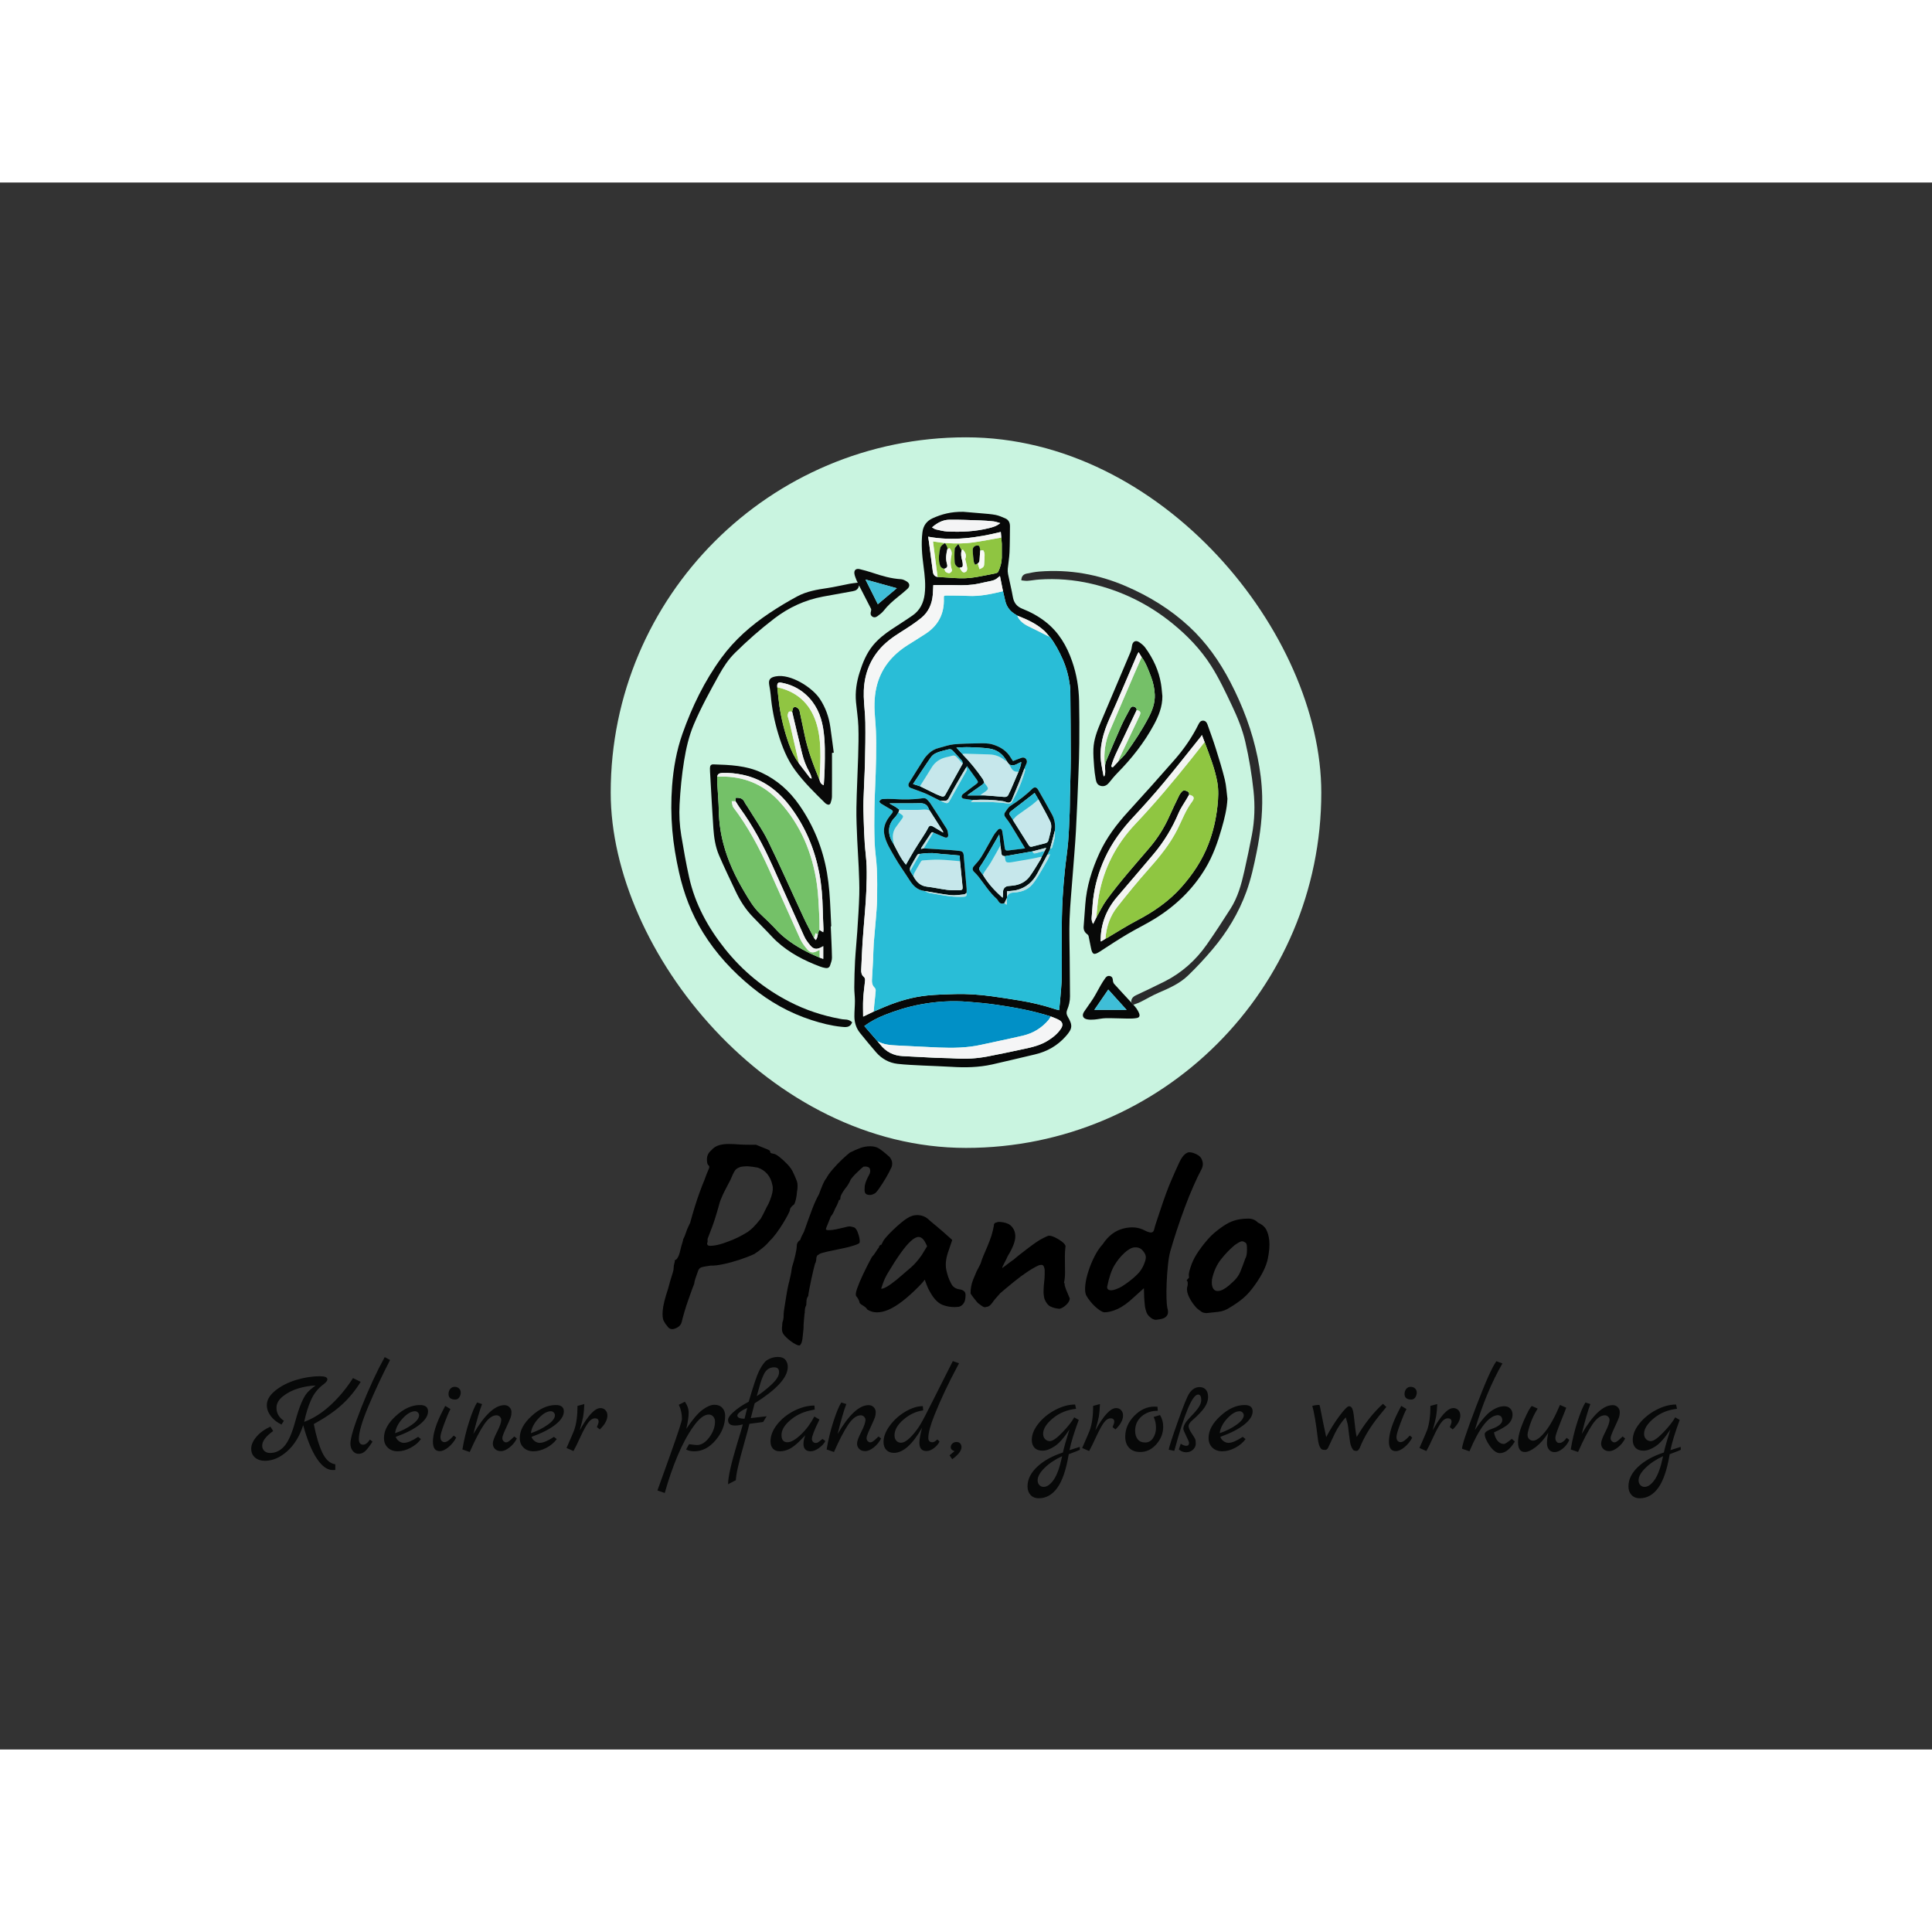 <svg xmlns="http://www.w3.org/2000/svg" viewBox="18.33 81.176 538.34 436.626" height="100px" width="100px" transform="rotate(0) scale(1, 1)"><rect x="18.33" y="81.176" width="538.34" height="436.626" fill="#333333" stroke="none"/> <svg x="187.5" y="151.176" xmlns="http://www.w3.org/2000/svg" preserveAspectRatio="none" height="200" width="200" fill="#c9f4e0" fill-opacity="1" style="overflow: visible;"><rect rx="50%" ry="50%" y="1" x="1" height="198" width="198" stroke-width="2" stroke="#404145" stroke-opacity="0" style=""/></svg> <svg xmlns="http://www.w3.org/2000/svg" xmlns:xlink="http://www.w3.org/1999/xlink" version="1.1" id="Layer_1" x="197.512" y="167.821" viewBox="62.56 154.09 361.44 334.8" enable-background="new 0 0 612 792" xml:space="preserve" height="166.715" width="179.98" preserveAspectRatio="xMinYMin" style="overflow: visible;"><path fill="#fefefe" d="M424,488.89c-120.48,0-240.96,0-361.44,0c0-111.6,0-223.2,0-334.8c120.48,0,240.96,0,361.44,0   C424,265.69,424,377.29,424,488.89z M335.76,438.94c-3.17-3.43-6.36-6.83-9.49-10.3c-0.43-0.48-0.72-1.23-0.78-1.87   c-0.09-1.05-0.2-2.02-1.28-2.49c-1.16-0.5-2.2-0.07-2.87,0.84c-1.06,1.43-1.98,2.96-2.88,4.5c-1.36,2.33-2.55,4.75-3.99,7.03   c-1.62,2.56-3.49,4.95-5.14,7.49c-1.31,2.02-0.65,3.72,1.68,4.22c1.33,0.28,2.76,0.23,4.13,0.12c2.14-0.17,4.26-0.73,6.39-0.76   c4.11-0.06,8.22,0.18,12.33,0.22c1.66,0.02,3.36,0,4.98-0.31c1.43-0.27,1.83-1.15,1.34-2.52c-0.36-0.99-0.92-1.93-1.51-2.81   c-0.5-0.75-1.16-1.4-1.75-2.09c1.33-0.52,2.71-0.93,3.98-1.57c3.45-1.71,6.77-3.73,10.31-5.24c5.86-2.5,11.7-5.11,16.31-9.55   c4.82-4.64,9.4-9.57,13.72-14.69c8.13-9.62,14.59-20.3,18.92-32.19c2.63-7.2,4.24-14.68,5.75-22.17   c2.08-10.34,3.35-20.77,3.1-31.36c-0.17-7.33-1.11-14.55-2.58-21.71c-3.02-14.79-8.3-28.78-15.26-42.16   c-6.02-11.56-13.4-22.07-23-30.97c-10.47-9.7-22.45-17.04-35.51-22.66c-15.44-6.64-31.54-9.48-48.32-8.16   c-2.37,0.19-4.72,0.68-7.06,1.14c-1.87,0.37-3.01,1.49-3.03,3.79c1.12,0.09,2.3,0.34,3.45,0.26c2.14-0.15,4.26-0.57,6.4-0.72   c9.86-0.69,19.61,0.09,29.23,2.33c16.89,3.92,32.08,11.35,45.53,22.3c8.31,6.77,15.68,14.42,21.49,23.5   c4.58,7.17,8.17,14.85,11.79,22.51c3.07,6.48,5.79,13.09,7.42,20.11c2.11,9.09,3.63,18.28,4.62,27.57   c0.87,8.2,0.63,16.34-0.89,24.42c-1.29,6.85-2.75,13.66-4.27,20.46c-1.63,7.32-3.63,14.55-7.7,20.96   c-4.32,6.79-8.71,13.55-13.33,20.14c-6.15,8.76-13.96,15.75-23.55,20.61c-5.32,2.69-10.74,5.2-16.12,7.77   C336.6,435.74,335.59,436.95,335.76,438.94z M241.79,164.35c-6.92-0.1-12.14,1.35-17.16,3.62c-3.39,1.54-5.28,4.15-5.74,7.91   c-0.78,6.4-0.2,12.73,0.64,19.07c0.69,5.14,1.27,10.3,0.62,15.5c-0.61,4.9-2.62,9.04-6.73,11.9c-3.85,2.69-7.85,5.17-11.76,7.78   c-3.87,2.58-7.52,5.43-10.48,9.05c-3.61,4.42-5.71,9.63-7.41,14.99c-1.72,5.43-2.58,11.01-2.04,16.74   c0.43,4.52,1.15,9.03,1.32,13.56c0.2,5.62,0.04,11.25-0.12,16.88c-0.27,9.53-0.81,19.05-0.97,28.57   c-0.1,5.98,0.21,11.97,0.45,17.95c0.2,5.14,0.63,10.27,0.83,15.41c0.2,5.1,0.46,10.22,0.32,15.31c-0.18,6.89-0.67,13.78-1.12,20.67   c-0.35,5.45-0.93,10.89-1.24,16.35c-0.28,4.93-0.39,9.88-0.43,14.82c-0.02,2.54,0.35,5.09,0.35,7.64c0,2.91-0.31,5.82-0.29,8.73   c0.02,3.43,1.03,6.6,3.23,9.3c2.95,3.61,5.88,7.26,8.96,10.77c3.16,3.6,7.2,5.86,11.95,6.41c4.67,0.54,9.38,0.69,14.08,0.94   c5.34,0.28,10.69,0.39,16.02,0.73c7.68,0.49,15.32,0.35,22.86-1.33c7.99-1.79,15.95-3.74,23.93-5.61c6.83-1.6,12.64-4.92,17.3-10.2   c3.74-4.24,3.91-6.08,1.04-10.97c-0.71-1.21-0.87-2.4-0.31-3.75c1-2.4,1.6-4.92,1.59-7.54c-0.04-7.18-0.12-14.35-0.17-21.53   c-0.05-7.26-0.34-14.53-0.07-21.78c0.31-8.16,1.12-16.31,1.73-24.46c0.61-8.23,1.36-16.45,1.82-24.69   c0.59-10.71,0.99-21.44,1.42-32.16c0.22-5.66,0.43-11.33,0.47-16.99c0.06-7.91,0.06-15.82-0.11-23.73   c-0.17-7.57-1.4-14.98-3.89-22.16c-3.01-8.67-7.5-16.34-14.85-22.09c-3.95-3.09-8.3-5.47-12.95-7.31c-3.04-1.2-4.78-3.27-5.36-6.56   c-0.75-4.3-1.83-8.55-2.7-12.84c-0.2-1-0.25-2.06-0.16-3.07c0.28-3.05,0.84-6.09,0.98-9.15c0.22-4.82,0.18-9.64,0.25-14.46   c0.03-2.06-0.72-3.71-2.67-4.54c-1.74-0.75-3.52-1.54-5.36-1.91c-2.49-0.5-5.06-0.64-7.6-0.87   C248.31,164.87,244.37,164.56,241.79,164.35z M179.56,449.96c-1.13-1-2.4-1.51-3.93-1.49c-0.94,0.01-1.9-0.19-2.84-0.36   c-9.84-1.81-19.24-4.93-28.15-9.5c-14.26-7.32-26.4-17.27-36.36-29.82c-9.42-11.86-16.58-24.91-19.9-39.8   c-1.73-7.77-3.1-15.62-4.41-23.47c-0.96-5.75-1.27-11.58-0.95-17.42c0.44-8.21,1.22-16.38,2.54-24.5   c1.13-6.93,2.68-13.73,5.43-20.22c4.07-9.61,9.11-18.73,14.16-27.83c2.44-4.4,5.21-8.62,8.81-12.17   c6.94-6.85,14.24-13.3,21.98-19.22c8.15-6.24,17.25-10.47,27.39-12.34c5.52-1.02,11.04-2.02,16.57-3c1.77-0.31,3.16-1.01,3.53-3.27   c2.34,4.54,4.55,8.8,6.71,13.08c0.18,0.37,0.12,0.94-0.01,1.37c-0.31,1.07-0.38,2.09,0.54,2.86c1.02,0.86,2.16,0.61,3.1-0.08   c1.24-0.92,2.55-1.86,3.48-3.07c2.29-2.98,5.08-5.39,7.97-7.73c1.8-1.46,3.62-2.89,5.31-4.47c1.56-1.46,1.33-3.17-0.53-4.24   c-0.95-0.54-2.03-1.1-3.08-1.17c-5.51-0.32-10.72-1.86-15.91-3.59c-2.37-0.79-4.79-1.49-7.22-2.05c-2.14-0.49-3.28,0.61-2.91,2.76   c0.21,1.19,0.74,2.33,1.17,3.48c0.18,0.49,0.48,0.93,0.68,1.33c-1.6,0.21-3.07,0.34-4.51,0.61c-4.18,0.79-8.33,1.8-12.53,2.42   c-5.78,0.85-11.54,1.83-16.71,4.59c-5.36,2.86-10.59,6.03-15.65,9.4c-10.26,6.84-19.48,14.91-26.8,24.91   c-9.53,13.03-16.52,27.42-21.89,42.61c-3.34,9.44-5.06,19.22-5.81,29.19c-0.63,8.26-0.59,16.51,0.12,24.76   c0.68,7.95,2.02,15.8,3.76,23.59c2.67,11.93,6.95,23.2,13.38,33.64c7.33,11.89,16.68,21.96,27.47,30.75   c9.98,8.13,21.03,14.33,33.29,18.29c5.42,1.75,10.94,3.17,16.62,3.76C175.79,452.76,178.47,453.18,179.56,449.96z M389.57,324.92   c-0.47-3.59-0.62-7.26-1.48-10.75c-1.43-5.82-3.22-11.57-5.02-17.29c-1.44-4.58-3.1-9.1-4.71-13.62c-0.39-1.08-1.12-2-2.41-2.03   c-1.28-0.03-1.98,0.85-2.5,1.91c-3.54,7.2-8.06,13.77-13.31,19.79c-8.59,9.83-17.29,19.57-26.1,29.2   c-6.44,7.05-12.14,14.57-16.13,23.29c-4.18,9.15-7.18,18.62-7.89,28.73c-0.29,4.14-0.65,8.27-0.92,12.41   c-0.12,1.8,0.63,3.24,2.14,4.28c0.29,0.2,0.56,0.58,0.63,0.93c0.47,2.18,0.9,4.36,1.32,6.55c0.75,3.89,1.74,4.24,5.05,2.08   c5.06-3.31,10.14-6.62,15.34-9.71c5.09-3.03,10.47-5.58,15.5-8.71c11.55-7.18,21.16-16.39,28.19-28.14   c4.18-6.99,6.86-14.57,9.09-22.35C387.91,336.06,389.3,330.63,389.57,324.92z M167.6,396.32c0.09,0,0.18-0.01,0.28-0.01   c-0.14-2.95-0.29-5.89-0.42-8.84c-0.31-7.05-0.76-14.09-1.96-21.06c-2.37-13.73-7.47-26.34-15.4-37.8   c-5.51-7.96-12.47-14.21-21.32-18.33c-8.53-3.97-17.63-4.3-26.76-4.58c-1.4-0.04-1.98,0.61-2.02,2.12   c-0.03,1.39,0.1,2.79,0.18,4.18c0.57,9.83,1.06,19.67,1.74,29.5c0.35,5.13,1.12,10.27,3.14,15.02c2.88,6.75,6.1,13.36,9.23,20.01   c2.54,5.4,5.69,10.41,9.91,14.69c2.77,2.81,5.5,5.66,8.25,8.49c1.61,1.66,3.14,3.41,4.85,4.97c7.1,6.5,15.47,10.84,24.42,14.18   c0.96,0.36,1.97,0.63,2.98,0.79c1.13,0.18,2.14-0.27,2.51-1.38c0.48-1.45,1.1-2.97,1.07-4.46   C168.17,407.97,167.85,402.15,167.6,396.32z M353.16,267.49c-0.25-2.3-0.39-4.61-0.76-6.89c-1.23-7.44-4.37-14.09-8.75-20.16   c-0.9-1.25-2.2-2.3-3.5-3.16c-1.92-1.27-3.59-0.35-3.95,1.92c-0.19,1.21-0.37,2.46-0.84,3.58c-5.56,13.21-11.2,26.38-16.77,39.59   c-1.98,4.7-3.79,9.5-4.01,14.65c-0.14,3.25,0.15,6.53,0.39,9.78c0.17,2.38,0.47,4.76,0.9,7.11c0.29,1.6,0.77,3.23,2.66,3.77   c1.9,0.55,3.46-0.09,4.81-1.76c1.53-1.89,3.07-3.78,4.77-5.51c7.93-8.06,14.87-16.86,20.27-26.82   C351.09,278.56,353.21,273.37,353.16,267.49z M169.28,299.12c-0.65-4.83-1.25-9.62-1.93-14.38c-0.81-5.62-2.66-10.83-5.81-15.62   c-4.27-6.51-16.4-14.21-24.64-12.68c-3.06,0.57-4.27,1.67-3.75,4.74c0.32,1.89,0.69,3.77,0.85,5.67   c0.62,7.37,2.04,14.57,4.17,21.64c2.2,7.3,4.96,14.33,9.53,20.55c4.92,6.69,10.82,12.47,16.72,18.26c0.25,0.25,0.56,0.45,0.87,0.63   c1.02,0.58,1.85,0.4,2.23-0.69c0.4-1.14,0.73-2.38,0.74-3.59c0.07-7.19,0.03-14.38,0.03-21.57c0-0.91,0-1.83,0-2.77   C168.66,299.23,168.96,299.18,169.28,299.12z" style="fill: #FEFEFE; fill-opacity: 0;"/><path fill="#070808" d="M241.79,164.35c2.59,0.21,6.52,0.52,10.46,0.88c2.54,0.23,5.1,0.38,7.6,0.87c1.84,0.37,3.61,1.16,5.36,1.91   c1.95,0.83,2.7,2.48,2.67,4.54c-0.07,4.82-0.04,9.65-0.25,14.46c-0.14,3.06-0.69,6.09-0.98,9.15c-0.09,1.01-0.05,2.08,0.16,3.07   c0.87,4.29,1.95,8.53,2.7,12.84c0.58,3.29,2.31,5.36,5.36,6.56c4.65,1.83,9,4.22,12.95,7.31c7.35,5.75,11.85,13.42,14.85,22.09   c2.49,7.18,3.72,14.59,3.89,22.16c0.18,7.91,0.17,15.82,0.11,23.73c-0.04,5.67-0.24,11.33-0.47,16.99   c-0.43,10.72-0.82,21.45-1.42,32.16c-0.46,8.24-1.21,16.46-1.82,24.69c-0.6,8.15-1.42,16.3-1.73,24.46   c-0.27,7.25,0.02,14.52,0.07,21.78c0.05,7.18,0.12,14.35,0.17,21.53c0.02,2.62-0.59,5.14-1.59,7.54c-0.56,1.35-0.4,2.54,0.31,3.75   c2.87,4.89,2.7,6.73-1.04,10.97c-4.65,5.28-10.46,8.6-17.3,10.2c-7.98,1.86-15.94,3.82-23.93,5.61   c-7.53,1.68-15.18,1.82-22.86,1.33c-5.33-0.34-10.68-0.45-16.02-0.73c-4.7-0.25-9.41-0.4-14.08-0.94   c-4.75-0.55-8.79-2.81-11.95-6.41c-3.08-3.51-6-7.15-8.96-10.77c-2.2-2.69-3.21-5.87-3.23-9.3c-0.02-2.91,0.3-5.82,0.29-8.73   c0-2.55-0.38-5.09-0.35-7.64c0.05-4.94,0.16-9.88,0.43-14.82c0.31-5.46,0.88-10.9,1.24-16.35c0.45-6.88,0.93-13.77,1.12-20.67   c0.14-5.1-0.12-10.21-0.32-15.31c-0.2-5.14-0.63-10.27-0.83-15.41c-0.24-5.98-0.55-11.97-0.45-17.95   c0.16-9.53,0.69-19.05,0.97-28.57c0.16-5.62,0.32-11.26,0.12-16.88c-0.16-4.53-0.89-9.04-1.32-13.56   c-0.54-5.72,0.32-11.3,2.04-16.74c1.7-5.36,3.8-10.56,7.41-14.99c2.96-3.62,6.61-6.47,10.48-9.05c3.91-2.61,7.91-5.09,11.76-7.78   c4.11-2.86,6.12-7,6.73-11.9c0.65-5.21,0.07-10.36-0.62-15.5c-0.85-6.34-1.42-12.67-0.64-19.07c0.46-3.75,2.35-6.37,5.74-7.91   C229.64,165.69,234.86,164.25,241.79,164.35z M289.94,234.16l0.02,0.01c-0.91-1.03-1.74-2.14-2.73-3.07   c-4.39-4.12-9.78-6.49-15.28-8.67c-0.26-0.17-0.51-0.35-0.78-0.5c-3.08-1.74-5.15-4.26-5.95-7.75c-0.41-1.8-0.83-3.6-1.25-5.4   c-0.55-2.78-1.1-5.57-1.68-8.48c-0.42,0.32-0.75,0.53-1.03,0.8c-1.1,1.04-2.4,1.63-3.89,1.92c-2.45,0.48-4.88,1.07-7.32,1.57   c-4.2,0.86-8.45,0.95-12.73,0.8c-4.1-0.14-8.2-0.03-12.32-0.03c-0.09,1.79-0.14,3.62-0.29,5.43c-0.43,5.14-2.42,9.66-6.39,12.9   c-3.65,2.98-7.67,5.54-11.67,8.05c-4.66,2.92-9.03,6.14-12.5,10.46c-6.01,7.48-8.32,16.15-8.06,25.58   c0.14,4.81,0.8,9.62,0.87,14.43c0.1,7.46-0.01,14.93-0.2,22.4c-0.18,7.13-0.64,14.25-0.84,21.39c-0.11,3.79,0.02,7.58,0.14,11.37   c0.13,4.18,0.29,8.37,0.57,12.54c0.28,4.25,0.9,8.48,1.05,12.73c0.16,4.5,0.01,9.02-0.15,13.52c-0.14,3.98-0.47,7.95-0.77,11.92   c-0.43,5.72-0.97,11.43-1.35,17.15c-0.34,5.13-0.51,10.27-0.75,15.4c-0.07,1.45,0.19,2.86,1.32,3.82c0.81,0.68,0.91,1.42,0.82,2.32   c-0.35,3.4-0.84,6.8-1.03,10.21c-0.18,3.24-0.04,6.51-0.04,9.85c1.99-0.96,3.95-1.89,5.91-2.83c2.07-0.88,4.14-1.78,6.21-2.65   c7.66-3.21,15.59-5.51,23.86-6.35c5.07-0.51,10.18-0.61,15.28-0.77c6.95-0.22,13.86,0.3,20.74,1.23c5.18,0.7,10.35,1.52,15.51,2.36   c6.91,1.12,13.69,2.77,20.34,4.97c0.47,0.16,0.97,0.26,1.79,0.47c0.21-2,0.44-3.83,0.58-5.66c0.34-4.33,0.83-8.65,0.9-12.99   c0.24-14.89-0.39-29.8,0.52-44.68c0.3-4.96,0.72-9.92,1.22-14.87c0.54-5.3,1.38-10.56,1.83-15.87c0.46-5.56,0.64-11.14,0.88-16.71   c0.12-2.79,0.08-5.59,0.13-8.38c0.15-7.3,0.44-14.6,0.45-21.9c0.02-12.3-0.12-24.6-0.22-36.9c-0.01-1.27-0.09-2.55-0.26-3.81   c-0.67-5.08-1.96-9.99-4.05-14.68c-1.94-4.35-4.14-8.55-7.06-12.35C290.17,234.35,290.06,234.26,289.94,234.16z M263.31,190.04   c0-2.62,0-5.25,0-7.87c-0.1-1.13-0.2-2.27-0.29-3.4c-0.09-1.02-0.17-2.04-0.27-3.16c-13.43,3.31-26.88,5.22-40.66,2.65   c0.17,1.1,0.32,1.96,0.43,2.82c0.73,5.59,1.44,11.19,2.2,16.78c0.21,1.53,0.97,2.68,2.65,2.94c3.13,0.2,6.27,0.38,9.4,0.61   c4.11,0.3,8.19,0.18,12.25-0.54c3.54-0.63,7.06-1.32,10.58-2.04c0.59-0.12,1.43-0.38,1.64-0.82   C262.47,195.51,263.24,192.86,263.31,190.04z M290.71,446.74c-9.81-3.17-19.92-4.99-30.08-6.5c-5.38-0.79-10.8-1.28-16.22-1.72   c-8.97-0.73-17.9-0.15-26.74,1.51c-6.88,1.29-13.55,3.34-20.06,5.94c-3.95,1.58-7.69,3.52-11.24,6.14   c2.47,2.84,4.92,5.66,7.36,8.47c0.51,0.61,1.04,1.21,1.53,1.83c3.21,4.09,7.41,6.26,12.6,6.52c6.16,0.32,12.32,0.67,18.49,0.95   c3.58,0.17,7.18,0.13,10.76,0.36c6.16,0.41,12.26,0.03,18.3-1.12c6.85-1.3,13.66-2.79,20.48-4.23c4.58-0.97,9.13-2.07,13.17-4.6   c2.89-1.81,5.55-3.91,7.42-6.82c1.19-1.85,0.93-3.51-0.9-4.62C294.07,447.95,292.34,447.43,290.71,446.74z M224.24,173.08   c0.85,0.44,1.5,0.96,2.23,1.13c2.08,0.47,4.19,1.04,6.3,1.15c7.9,0.41,15.77,0.03,23.49-1.91c2.14-0.54,4.28-1.16,6.16-2.77   c-1.37-0.36-2.57-0.84-3.81-0.98c-2.49-0.28-5-0.44-7.5-0.53c-5.72-0.19-11.45-0.47-17.18-0.39   C230.35,168.83,227.21,170.49,224.24,173.08z" style="fill: #070808;"/><path fill="#090909" d="M179.56,449.96c-1.09,3.22-3.77,2.8-6.11,2.56c-5.68-0.59-11.2-2.01-16.62-3.76   c-12.27-3.96-23.31-10.16-33.29-18.29c-10.79-8.79-20.14-18.86-27.47-30.75c-6.43-10.43-10.71-21.7-13.38-33.64   c-1.74-7.79-3.08-15.64-3.76-23.59c-0.7-8.24-0.74-16.49-0.12-24.76c0.76-9.98,2.48-19.75,5.81-29.19   c5.37-15.18,12.36-29.58,21.89-42.61c7.31-9.99,16.54-18.06,26.8-24.91c5.06-3.37,10.29-6.54,15.65-9.4   c5.17-2.76,10.94-3.74,16.71-4.59c4.21-0.62,8.35-1.63,12.53-2.42c1.44-0.27,2.91-0.4,4.51-0.61c-0.2-0.39-0.5-0.84-0.68-1.33   c-0.43-1.15-0.96-2.29-1.17-3.48c-0.37-2.14,0.77-3.25,2.91-2.76c2.44,0.56,4.85,1.27,7.22,2.05c5.19,1.72,10.39,3.27,15.91,3.59   c1.05,0.06,2.14,0.62,3.08,1.17c1.85,1.07,2.09,2.78,0.53,4.24c-1.69,1.58-3.51,3.02-5.31,4.47c-2.89,2.34-5.68,4.76-7.97,7.73   c-0.93,1.2-2.24,2.15-3.48,3.07c-0.94,0.69-2.08,0.94-3.1,0.08c-0.92-0.77-0.85-1.79-0.54-2.86c0.12-0.43,0.19-1,0.01-1.37   c-2.16-4.28-4.37-8.53-6.71-13.08c-0.36,2.26-1.76,2.96-3.53,3.27c-5.53,0.98-11.05,1.98-16.57,3   c-10.14,1.87-19.24,6.1-27.39,12.34c-7.74,5.92-15.05,12.37-21.98,19.22c-3.6,3.55-6.36,7.77-8.81,12.17   c-5.05,9.11-10.09,18.23-14.16,27.83c-2.75,6.49-4.3,13.29-5.43,20.22c-1.32,8.12-2.1,16.29-2.54,24.5   c-0.32,5.84-0.01,11.67,0.95,17.42c1.31,7.85,2.68,15.71,4.41,23.47c3.32,14.89,10.48,27.94,19.9,39.8   c9.96,12.55,22.1,22.5,36.36,29.82c8.9,4.57,18.31,7.69,28.15,9.5c0.94,0.17,1.89,0.37,2.84,0.36   C177.16,448.45,178.43,448.96,179.56,449.96z M187.02,202.24c2.36,4.71,4.62,9.23,6.91,13.81c3.59-3.02,7.03-5.91,10.63-8.94   C198.67,205.47,192.94,203.88,187.02,202.24z" style="fill: #090909;"/><path fill="#080908" d="M389.57,324.92c-0.27,5.71-1.66,11.15-3.21,16.56c-2.22,7.78-4.9,15.36-9.09,22.35   c-7.04,11.76-16.64,20.96-28.19,28.14c-5.03,3.12-10.41,5.68-15.5,8.71c-5.2,3.09-10.28,6.4-15.34,9.71   c-3.31,2.17-4.31,1.81-5.05-2.08c-0.42-2.19-0.85-4.38-1.32-6.55c-0.07-0.34-0.34-0.72-0.63-0.93c-1.51-1.04-2.26-2.48-2.14-4.28   c0.27-4.14,0.62-8.27,0.92-12.41c0.71-10.1,3.71-19.58,7.89-28.73c3.99-8.72,9.68-16.24,16.13-23.29   c8.81-9.64,17.51-19.37,26.1-29.2c5.25-6.02,9.77-12.59,13.31-19.79c0.52-1.06,1.22-1.93,2.5-1.91c1.29,0.03,2.02,0.95,2.41,2.03   c1.62,4.53,3.27,9.04,4.71,13.62c1.8,5.73,3.59,11.47,5.02,17.29C388.94,317.66,389.1,321.33,389.57,324.92z M376.79,293.2   c-0.46-1.21-0.92-2.41-1.51-3.95c-0.27,0.43-0.37,0.64-0.52,0.82c-6.96,8.67-13.81,17.44-20.93,25.98   c-5.41,6.49-11.05,12.81-16.82,18.98c-6.49,6.95-12.07,14.48-16.04,23.15c-3.41,7.44-5.66,15.22-6.59,23.35   c-0.37,3.24-0.45,6.51-0.79,9.75c-0.14,1.31,0.12,2.43,0.8,3.73c0.64-1.28,1.2-2.41,1.77-3.54c1.89-3.3,3.49-6.81,5.72-9.86   c7.41-10.16,15.78-19.54,23.93-29.1c4.54-5.32,8.3-11.16,11.15-17.57c1.79-4.02,3.72-7.97,5.63-11.93   c0.37-0.77,0.93-1.49,1.52-2.12c0.8-0.87,1.78-0.65,2.75-0.24c0.92,0.39,1.41,0.99,1.25,2.03c-0.52,0.89-1.04,1.78-1.56,2.67   c-1.43,2.46-3.15,4.8-4.25,7.41c-3.56,8.47-8.22,16.23-14.15,23.23c-6.73,7.94-13.45,15.9-20.24,23.78   c-6.19,7.18-9.38,15.44-9.29,24.96c0.11-0.01,0.25,0.03,0.34-0.02c0.78-0.47,1.55-0.96,2.33-1.44c0.28-0.14,0.57-0.26,0.84-0.42   c5.58-3.28,11.04-6.79,16.77-9.79c9.29-4.87,17.8-10.67,24.82-18.56c6.43-7.23,11.71-15.14,15.2-24.2   c2.65-6.88,4.27-13.98,5.06-21.31c0.48-4.46,0.7-8.91-0.09-13.33C382.51,307.86,379.52,300.57,376.79,293.2z" style="fill: #080908;"/><path fill="#070807" d="M167.6,396.32c0.24,5.83,0.57,11.65,0.67,17.48c0.02,1.48-0.59,3.01-1.07,4.46   c-0.37,1.12-1.37,1.56-2.51,1.38c-1.01-0.16-2.02-0.43-2.98-0.79c-8.94-3.34-17.32-7.68-24.42-14.18   c-1.71-1.56-3.24-3.31-4.85-4.97c-2.75-2.83-5.48-5.68-8.25-8.49c-4.22-4.28-7.37-9.29-9.91-14.69   c-3.12-6.65-6.34-13.26-9.23-20.01c-2.03-4.75-2.79-9.89-3.14-15.02c-0.68-9.82-1.17-19.66-1.74-29.5   c-0.08-1.39-0.21-2.79-0.18-4.18c0.03-1.51,0.61-2.17,2.02-2.12c9.13,0.28,18.23,0.61,26.76,4.58   c8.85,4.12,15.81,10.37,21.32,18.33c7.93,11.46,13.03,24.07,15.4,37.8c1.2,6.98,1.65,14.01,1.96,21.06   c0.13,2.95,0.28,5.89,0.42,8.84C167.79,396.31,167.7,396.32,167.6,396.32z M160.36,400.85c0.17-0.64,0.32-1.28,0.53-1.9   c0.07-0.22,0.28-0.39,0.43-0.59c0.62,0.38,1.25,0.76,2.05,1.25c0.07-0.69,0.17-1.15,0.15-1.61c-0.13-3.74-0.33-7.48-0.41-11.22   c-0.16-6.81-0.67-13.58-1.96-20.28c-2.57-13.36-7.69-25.62-15.79-36.57c-6.84-9.24-15.49-15.9-26.95-18.39   c-3.79-0.82-7.63-1.2-11.5-1.04c-1.38,0.06-2.68,0.4-2.81,2.09c-0.01,1.2-0.07,2.4-0.01,3.59c0.29,5.29,0.77,10.57,0.88,15.86   c0.13,6.15,1.01,12.16,2.56,18.08c2.47,9.42,6.55,18.15,11.5,26.5c2.74,4.62,5.38,9.3,9.41,13.01c2.47,2.26,4.82,4.65,7.19,7.01   c1.07,1.07,2.03,2.26,3.13,3.3c5.11,4.84,11.01,8.49,17.32,11.53c1.74,0.84,3.54,1.57,5.31,2.34c0.65,0.23,1.31,0.47,2,0.71   c0-2.41,0-4.69,0-7.11c-0.47,0.26-0.81,0.45-1.15,0.63c-2.48,1.33-4.27,1.14-6.06-1c-1.31-1.57-2.6-3.26-3.44-5.11   c-5.98-13.15-11.81-26.38-17.77-39.54c-5.13-11.34-10.92-22.31-18.28-32.39c-0.86-1.18-1.58-2.45-2.36-3.68   c0.03-0.62,0.06-1.25,0.09-1.9c2.17-0.17,3.92,0.21,4.92,2.35c0.45,0.97,1.15,1.81,1.71,2.73c3.86,6.34,8.22,12.45,11.48,19.09   c6.95,14.19,13.31,28.67,19.98,43c1.78,3.83,3.83,7.54,5.76,11.31c0.32,0.37,0.65,0.74,0.97,1.11c0.24-0.44,0.54-0.86,0.7-1.33   C160.13,402.09,160.22,401.46,160.36,400.85z" style="fill: #070807;"/><path fill="#2b2b2c" d="M335.76,438.94c-0.17-1.99,0.85-3.2,2.56-4.01c5.38-2.57,10.8-5.07,16.12-7.77   c9.59-4.86,17.4-11.85,23.55-20.61c4.62-6.59,9.01-13.35,13.33-20.14c4.07-6.4,6.06-13.64,7.7-20.96   c1.52-6.8,2.98-13.61,4.27-20.46c1.52-8.08,1.76-16.22,0.89-24.42c-0.99-9.29-2.51-18.47-4.62-27.57   c-1.63-7.02-4.35-13.63-7.42-20.11c-3.63-7.66-7.22-15.34-11.79-22.51c-5.8-9.08-13.17-16.73-21.49-23.5   c-13.45-10.95-28.64-18.38-45.53-22.3c-9.62-2.23-19.38-3.02-29.23-2.33c-2.14,0.15-4.26,0.58-6.4,0.72   c-1.15,0.08-2.33-0.16-3.45-0.26c0.02-2.3,1.16-3.43,3.03-3.79c2.34-0.46,4.69-0.96,7.06-1.14c16.78-1.32,32.88,1.52,48.32,8.16   c13.06,5.62,25.04,12.96,35.51,22.66c9.6,8.89,16.98,19.4,23,30.97c6.96,13.38,12.24,27.37,15.26,42.16   c1.46,7.16,2.4,14.38,2.58,21.71c0.25,10.59-1.02,21.01-3.1,31.36c-1.51,7.49-3.12,14.96-5.75,22.17   c-4.33,11.89-10.78,22.56-18.92,32.19c-4.32,5.11-8.9,10.05-13.72,14.69c-4.61,4.44-10.45,7.05-16.31,9.55   c-3.54,1.51-6.85,3.52-10.31,5.24c-1.27,0.63-2.65,1.05-3.98,1.57C336.53,439.78,336.14,439.36,335.76,438.94z" style="fill: #2B2B2C;"/><path fill="#080908" d="M353.16,267.49c0.05,5.88-2.07,11.08-4.79,16.1c-5.4,9.96-12.34,18.76-20.27,26.82   c-1.7,1.73-3.24,3.62-4.77,5.51c-1.35,1.67-2.91,2.31-4.81,1.76c-1.89-0.54-2.37-2.17-2.66-3.77c-0.43-2.35-0.73-4.73-0.9-7.11   c-0.24-3.25-0.52-6.53-0.39-9.78c0.22-5.15,2.02-9.95,4.01-14.65c5.57-13.2,11.21-26.38,16.77-39.59c0.47-1.11,0.65-2.37,0.84-3.58   c0.36-2.27,2.03-3.19,3.95-1.92c1.3,0.86,2.6,1.91,3.5,3.16c4.38,6.07,7.52,12.72,8.75,20.16   C352.77,262.88,352.91,265.19,353.16,267.49z M328.54,303.97c0,0-0.01,0.01-0.01,0.01c1.45-1.52,3.09-2.91,4.31-4.59   c4.57-6.32,8.85-12.83,12.51-19.73c2.17-4.09,3.76-8.32,3.56-13.04c-0.15-3.46-0.9-6.82-2.13-10.07   c-1.43-3.77-2.81-7.58-5.21-10.89c-0.54-0.87-1.07-1.75-1.71-2.79c-0.39,0.72-0.74,1.28-1,1.88c-5.02,11.65-9.88,23.37-15.09,34.93   c-3.68,8.17-6.11,16.46-4.79,25.5c0.35,2.39,0.88,4.75,1.32,7.12c0.13-0.01,0.27-0.03,0.4-0.04c0.87-1.88,0.29-3.89,0.38-5.85   c0.2-0.88,0.28-1.81,0.63-2.63c2.8-6.63,5.58-13.27,8.53-19.83c1.46-3.25,3.24-6.36,4.92-9.51c0.41-0.76,1.07-1.35,2.04-1.06   c0.94,0.28,1.64,0.82,1.58,1.95c-2.79,5.86-5.59,11.72-8.35,17.59c-2.15,4.58-4.59,9.04-5.88,13.97c0.8,0.53,0.81,0.53,1.33-0.03   c0.82-0.87,1.64-1.74,2.46-2.61C328.4,304.16,328.47,304.06,328.54,303.97z" style="fill: #080908;"/><path fill="#090909" d="M169.28,299.12c-0.33,0.06-0.62,0.11-0.99,0.18c0,0.95,0,1.86,0,2.77c0,7.19,0.03,14.38-0.03,21.57   c-0.01,1.2-0.34,2.44-0.74,3.59c-0.38,1.09-1.21,1.26-2.23,0.69c-0.31-0.17-0.61-0.38-0.87-0.63c-5.9-5.79-11.79-11.57-16.72-18.26   c-4.57-6.22-7.33-13.25-9.53-20.55c-2.13-7.07-3.55-14.28-4.17-21.64c-0.16-1.9-0.53-3.79-0.85-5.67   c-0.52-3.07,0.69-4.17,3.75-4.74c8.24-1.53,20.37,6.17,24.64,12.68c3.14,4.79,5,10.01,5.81,15.62   C168.04,289.51,168.64,294.29,169.28,299.12z M149.57,304.73c0.08,0.16,0.17,0.32,0.25,0.48c2.05,2.69,4.09,5.39,6.17,8.06   c0.18,0.23,0.65,0.22,0.98,0.32c-0.34-1.42-0.77-2.58-1.37-3.63c-1.86-3.27-3.16-6.75-4.05-10.38c-1.9-7.77-3.72-15.56-5.57-23.34   c0.17-0.69,0.25-1.41,0.54-2.04c0.14-0.31,0.66-0.63,1.01-0.64c1.05-0.01,2.37,1.12,2.6,2.21c0.97,4.47,1.93,8.95,2.84,13.43   c1.78,8.75,5.01,17.02,8.36,25.25c0.29,1.34,0.96,2.37,2.35,2.88c0.18-3.1,0.45-6.11,0.5-9.12c0.14-7.6,0.39-15.21-0.85-22.77   c-1.21-7.37-4.12-13.79-9.72-18.85c-4-3.61-8.7-5.75-13.99-6.67c-1.31-0.23-1.96,0.36-1.98,1.68c0,0.32,0.02,0.64,0.04,0.95   c0.38,3.43,0.68,6.87,1.17,10.28c1.06,7.33,2.87,14.5,5.36,21.47c1.32,3.69,3,7.24,5.34,10.44L149.57,304.73z" style="fill: #090909;"/><path fill="#070808" d="M335.76,438.94c0.39,0.42,0.77,0.84,1.16,1.26c0.59,0.69,1.25,1.34,1.75,2.09   c0.59,0.88,1.15,1.82,1.51,2.81c0.49,1.37,0.09,2.25-1.34,2.52c-1.62,0.31-3.32,0.33-4.98,0.31c-4.11-0.04-8.22-0.27-12.33-0.22   c-2.13,0.03-4.25,0.59-6.39,0.76c-1.37,0.11-2.8,0.16-4.13-0.12c-2.33-0.5-2.99-2.2-1.68-4.22c1.65-2.54,3.52-4.93,5.14-7.49   c1.44-2.27,2.63-4.7,3.99-7.03c0.9-1.54,1.82-3.07,2.88-4.5c0.67-0.91,1.71-1.34,2.87-0.84c1.08,0.47,1.19,1.43,1.28,2.49   c0.05,0.65,0.34,1.4,0.78,1.87C329.4,432.11,332.59,435.51,335.76,438.94z M333.16,443.07c-3.5-3.87-6.85-7.58-10.27-11.37   c-2.62,3.81-5.17,7.54-7.8,11.37C321.16,443.07,327.05,443.07,333.16,443.07z" style="fill: #070808;"/><path fill="#29bdd7" d="M290.29,234.44c2.92,3.79,5.13,8,7.06,12.35c2.09,4.69,3.38,9.6,4.05,14.68c0.17,1.26,0.25,2.54,0.26,3.81   c0.1,12.3,0.24,24.6,0.22,36.9c-0.01,7.3-0.3,14.6-0.45,21.9c-0.06,2.79-0.02,5.59-0.13,8.38c-0.24,5.57-0.41,11.15-0.88,16.71   c-0.44,5.3-1.29,10.57-1.83,15.87c-0.5,4.95-0.92,9.91-1.22,14.87c-0.91,14.88-0.28,29.79-0.52,44.68   c-0.07,4.33-0.57,8.66-0.9,12.99c-0.14,1.84-0.37,3.67-0.58,5.66c-0.82-0.21-1.31-0.31-1.79-0.47c-6.65-2.21-13.43-3.85-20.34-4.97   c-5.16-0.84-10.33-1.66-15.51-2.36c-6.88-0.92-13.79-1.44-20.74-1.23c-5.1,0.16-10.21,0.26-15.28,0.77   c-8.27,0.83-16.2,3.14-23.86,6.35c-2.08,0.87-4.14,1.76-6.21,2.65c0.11-1.31,0.2-2.62,0.33-3.93c0.26-2.58,0.59-5.15,0.79-7.73   c0.04-0.55-0.22-1.29-0.6-1.67c-1.25-1.24-1.6-2.7-1.5-4.37c0.23-3.7,0.45-7.4,0.63-11.1c0.15-3.11,0.16-6.23,0.38-9.33   c0.31-4.37,0.78-8.73,1.13-13.1c0.3-3.82,0.66-7.64,0.73-11.46c0.1-5.74,0.12-11.49-0.13-17.23c-0.21-4.89-1.05-9.76-1.24-14.65   c-0.24-6.5-0.22-13.01-0.11-19.51c0.11-6.38,0.51-12.76,0.7-19.14c0.17-5.75,0.32-11.5,0.29-17.25c-0.03-4.35-0.21-8.7-0.59-13.03   c-0.55-6.08-0.66-12.1,0.75-18.08c2.44-10.39,8.69-17.94,17.56-23.54c3.34-2.11,6.71-4.18,10.01-6.34   c7.1-4.67,10.46-11.28,10.12-19.78c-0.06-1.42,0.05-1.57,1.54-1.56c3.99,0.04,7.99,0.01,11.97,0.22c6.71,0.35,13.16-1.07,19.6-2.64   c0.42,1.8,0.84,3.6,1.25,5.4c0.8,3.5,2.86,6.01,5.95,7.75c0.27,0.15,0.52,0.33,0.78,0.5c0.18,0.39,0.34,0.8,0.55,1.18   c1.64,2.79,4.31,4.21,7.13,5.53c3.2,1.49,6.31,3.16,9.47,4.75c0.27,0.13,0.57,0.2,0.86,0.29c0,0-0.02-0.01-0.02-0.01   C290.06,234.26,290.17,234.35,290.29,234.44z M290.35,353.08l-0.05-0.04c0.4-0.28,1.05-0.5,1.15-0.86   c0.89-3.06,1.92-6.11,1.54-9.39c0.39-3.22-0.09-6.31-1.64-9.16c-2.52-4.61-5.11-9.19-7.72-13.75c-0.86-1.51-2.08-1.7-3.32-0.47   c-3.71,3.67-7.85,6.74-12.24,9.55c-1.2,0.76-1.96,2.23-2.84,3.44c-0.79,1.09-0.56,2.11,0.29,3.15c1.01,1.23,1.94,2.54,2.77,3.89   c2.54,4.1,5.02,8.24,7.52,12.36c0.15,0.25,0.28,0.52,0.49,0.91c-3.31,0.41-6.48,0.79-9.64,1.19c-1.12,0.14-1.56-0.38-1.7-1.46   c-0.42-3.16-0.89-6.32-1.42-9.46c-0.08-0.46-0.5-1.08-0.9-1.21c-0.4-0.13-1.13,0.12-1.44,0.46c-0.93,1.03-1.84,2.11-2.54,3.3   c-2.29,3.92-4.38,7.96-6.74,11.83c-1.15,1.88-2.69,3.54-4.16,5.2c-1.01,1.14-1.03,2.26,0.08,3.32c0.86,0.82,1.7,1.68,2.43,2.62   c3.3,4.2,6.1,8.8,10.14,12.4c0.41,0.36,0.69,0.88,0.99,1.34c0.87,1.35,1.78,1.66,3.36,1.11c0.33,0.25,0.65,0.5,0.98,0.75   c0.14-0.03,0.28-0.06,0.41-0.09c0-1.17,0-2.34,0-3.51c0.02-0.24,0.04-0.49,0.06-0.73c0.69-1.76,2.05-2.33,3.85-2.41   c3.96-0.17,7.58-1.34,10.23-4.43c1.42-1.64,2.59-3.52,3.73-5.38c1.77-2.89,3.43-5.84,5.09-8.79c0.45-0.8,0.74-1.7,1.18-2.74   c-0.7,0.12-1.11,0.2-1.53,0.27c0.47-0.97,0.94-1.95,1.41-2.92C290.24,353.27,290.29,353.17,290.35,353.08z M220.18,376.61   l-0.01-0.06c0.81,0.35,1.58,0.87,2.42,1.02c3.91,0.71,7.83,1.43,11.77,1.92c2.51,0.31,5.07,0.36,7.59,0.25   c1.57-0.07,1.73-0.52,1.63-2.16c0.02-0.76,0.1-1.52,0.05-2.27c-0.12-1.79-0.31-3.58-0.47-5.36c-0.4-4.53-0.78-9.06-1.19-13.59   c-0.12-1.34-0.8-2.06-2.1-2.22c-1.78-0.22-3.57-0.4-5.36-0.52c-4.97-0.33-9.95-0.62-14.93-0.93c1.79-2.97,3.57-5.94,5.36-8.9   c2.05,0.87,4.11,1.71,6.13,2.62c1.46,0.65,2.4,0.1,2.22-1.5c-0.12-1.09-0.29-2.29-0.85-3.18c-3.03-4.87-6.17-9.67-9.3-14.48   c-0.39-0.6-0.96-1.07-1.41-1.63c-0.7-0.86-1.57-1.16-2.65-0.99c-5.48,0.83-10.98,0.77-16.49,0.44c-2.1-0.13-4.22-0.1-6.32,0.06   c-0.55,0.04-1.14,0.76-1.49,1.31c-0.09,0.14,0.56,0.94,1.01,1.22c1.89,1.18,3.84,2.28,5.76,3.41c0.86,0.51,0.98,1.16,0.35,1.96   c-0.81,1.04-1.67,2.05-2.38,3.15c-1.68,2.63-2.57,5.47-1.98,8.63c0.88,4.68,3.49,8.61,5.76,12.63c2.53,4.47,5.59,8.63,8.35,12.97   c1.93,3.03,4.22,5.5,8.01,6.03C219.84,376.5,220.01,376.56,220.18,376.61z M247.25,325.6c-0.32,0.3-0.65,0.61-1.25,1.18   c1.47,0,2.57,0.01,3.67,0c5.58-0.07,11.16-0.08,16.7,0.76c1.2,0.18,2.1,0.1,2.73-1.04c3.06-5.53,5.53-11.31,7.23-17.4   c0.09-0.32-0.23-0.75-0.36-1.14c0.33-0.8,0.6-1.64,1-2.41c0.52-0.98,0.57-1.95-0.07-2.82c-0.63-0.85-1.6-1.06-2.59-0.71   c-1.57,0.55-3.1,1.18-4.72,1.81c-0.37-0.54-0.81-1.11-1.17-1.73c-2.3-4.01-5.89-6.24-10.21-7.55c-2.66-0.8-5.37-0.7-8.07-0.63   c-4.58,0.11-9.18,0.1-13.73,0.55c-2.78,0.27-5.48,1.33-8.23,1.99c-2.4,0.58-4.44,1.76-6.14,3.51c-0.78,0.8-1.56,1.63-2.15,2.56   c-2.84,4.43-5.63,8.88-8.4,13.35c-0.8,1.3-0.47,2.5,0.77,2.97c2.04,0.79,4.12,1.5,6.17,2.27c1.17,0.44,2.35,0.9,3.48,1.44   c2.22,1.07,4.41,2.2,6.62,3.3c0.13,0.06,0.26,0.12,0.38,0.18l-0.01-0.07c0.89,0.41,1.77,0.86,2.69,1.22c1.1,0.43,1.84,0.07,2.43-1   c3.1-5.6,6.25-11.17,9.4-16.74c0.42-0.73,0.54-1.39-0.02-2.07c0.12-0.22,0.24-0.44,0.43-0.79c1.87,2.59,3.67,5.07,5.45,7.57   c0.96,1.35,0.91,1.64-0.41,2.63c-2.46,1.84-4.94,3.65-7.35,5.55c-0.41,0.33-0.73,1.06-0.7,1.58c0.02,0.35,0.69,0.86,1.14,0.94   C243.71,325.18,245.48,325.36,247.25,325.6z" style="fill: #29BDD7;"/><path fill="#0190c6" d="M193.73,460.58c-2.44-2.81-4.89-5.63-7.36-8.47c3.54-2.62,7.29-4.56,11.24-6.14   c6.51-2.6,13.18-4.65,20.06-5.94c8.84-1.66,17.77-2.24,26.74-1.51c5.42,0.44,10.85,0.92,16.22,1.72c10.16,1.5,20.27,3.32,30.08,6.5   c-0.42,0.67-0.76,1.41-1.27,2c-3.77,4.43-8.54,7.36-14.14,8.7c-7.78,1.87-15.65,3.39-23.46,5.14c-7.87,1.77-15.83,1.87-23.82,1.55   c-7.69-0.31-15.38-0.79-23.07-1.13C201.06,462.83,197.22,462.57,193.73,460.58z" style="fill: #0190C6;"/><path fill="#f5f6f6" d="M263.97,208.78c-6.44,1.57-12.89,3-19.6,2.64c-3.98-0.21-7.98-0.18-11.97-0.22   c-1.48-0.01-1.59,0.13-1.54,1.56c0.33,8.49-3.02,15.11-10.12,19.78c-3.3,2.17-6.67,4.24-10.01,6.34   c-8.87,5.6-15.12,13.15-17.56,23.54c-1.41,5.98-1.29,12.01-0.75,18.08c0.39,4.33,0.57,8.68,0.59,13.03   c0.04,5.75-0.12,11.5-0.29,17.25c-0.19,6.38-0.59,12.75-0.7,19.14c-0.11,6.5-0.13,13.01,0.11,19.51c0.18,4.89,1.02,9.76,1.24,14.65   c0.25,5.73,0.23,11.49,0.13,17.23c-0.06,3.82-0.43,7.64-0.73,11.46c-0.34,4.37-0.82,8.73-1.13,13.1c-0.22,3.1-0.23,6.22-0.38,9.33   c-0.18,3.7-0.4,7.4-0.63,11.1c-0.1,1.67,0.24,3.13,1.5,4.37c0.39,0.38,0.65,1.12,0.6,1.67c-0.2,2.58-0.53,5.15-0.79,7.73   c-0.13,1.31-0.22,2.62-0.33,3.93c-1.96,0.94-3.92,1.88-5.91,2.83c0-3.35-0.14-6.61,0.04-9.85c0.19-3.41,0.68-6.81,1.03-10.21   c0.09-0.89-0.01-1.64-0.82-2.32c-1.14-0.96-1.39-2.36-1.32-3.82c0.25-5.13,0.42-10.27,0.75-15.4c0.37-5.72,0.92-11.43,1.35-17.15   c0.3-3.97,0.62-7.94,0.77-11.92c0.16-4.5,0.31-9.02,0.15-13.52c-0.15-4.25-0.76-8.48-1.05-12.73c-0.28-4.18-0.44-8.36-0.57-12.54   c-0.12-3.79-0.24-7.59-0.14-11.37c0.2-7.13,0.66-14.25,0.84-21.39c0.19-7.46,0.3-14.93,0.2-22.4c-0.07-4.81-0.73-9.61-0.87-14.43   c-0.27-9.43,2.05-18.1,8.06-25.58c3.47-4.32,7.83-7.54,12.5-10.46c4-2.51,8.02-5.07,11.67-8.05c3.97-3.24,5.96-7.76,6.39-12.9   c0.15-1.81,0.2-3.64,0.29-5.43c4.12,0,8.22-0.11,12.32,0.03c4.28,0.15,8.53,0.06,12.73-0.8c2.45-0.5,4.87-1.09,7.32-1.57   c1.49-0.29,2.79-0.88,3.89-1.92c0.28-0.27,0.61-0.48,1.03-0.8C262.87,203.21,263.42,206,263.97,208.78z" style="fill: #F5F6F6;"/><path fill="#f5f5f6" d="M193.73,460.58c3.48,1.99,7.33,2.25,11.22,2.42c7.69,0.34,15.38,0.83,23.07,1.13   c7.99,0.32,15.95,0.22,23.82-1.55c7.81-1.76,15.68-3.27,23.46-5.14c5.6-1.34,10.38-4.27,14.14-8.7c0.51-0.6,0.85-1.33,1.27-2   c1.63,0.69,3.36,1.21,4.86,2.11c1.83,1.11,2.09,2.77,0.9,4.62c-1.87,2.91-4.53,5.01-7.42,6.82c-4.04,2.52-8.59,3.63-13.17,4.6   c-6.82,1.45-13.63,2.93-20.48,4.23c-6.04,1.15-12.14,1.53-18.3,1.12c-3.58-0.24-7.18-0.2-10.76-0.36   c-6.16-0.28-12.33-0.63-18.49-0.95c-5.19-0.27-9.39-2.43-12.6-6.52C194.77,461.79,194.24,461.19,193.73,460.58z" style="fill: #F5F5F6;"/><path fill="#8fc541" d="M263.02,178.77c0.1,1.13,0.2,2.27,0.29,3.4c0,2.62,0,5.25,0,7.87c-0.07,2.82-0.85,5.47-2.06,7.97   c-0.21,0.44-1.05,0.7-1.64,0.82c-3.52,0.72-7.05,1.41-10.58,2.04c-4.05,0.72-8.14,0.84-12.25,0.54c-3.13-0.23-6.27-0.41-9.4-0.61   c-0.86-6.6-1.71-13.21-2.58-19.89c2.29,0.32,4.52,0.63,6.75,0.94c-0.52,0.36-1.11,0.66-1.56,1.09c-0.44,0.42-0.96,0.93-1.08,1.48   c-0.68,2.96-1.16,5.91-0.44,8.98c0.37,1.61,1.03,2.62,2.73,2.78c0.14,0.45,0.22,0.93,0.42,1.36c0.32,0.68,1.99,1.4,2.59,1.04   c0.71-0.42,1.45-1,1.1-2.01c-0.9-2.63-0.74-5.3-0.16-7.92c0.36-1.63-0.09-2.84-1.09-4.01c-0.43,0.22-0.82,0.42-1.21,0.62   c0.21-1.39-0.72-2.34-1.32-3.42c0.28,0,0.56-0.02,0.83,0c5.1,0.33,10.2,0.34,15.26-0.42C252.77,180.67,257.89,179.67,263.02,178.77   z M249.85,193.25c0.32,1.04,0.64,2.08,0.99,3.19c1.35-0.59,2.49-1.02,2.58-2.5c0.11-1.83,0.28-3.66,0.26-5.5   c-0.01-0.83-0.26-1.74-0.68-2.44c-0.16-0.26-1.13-0.03-1.74-0.02c-0.12-0.7-0.2-1.42-0.4-2.1c-0.08-0.27-0.42-0.6-0.69-0.64   c-1.67-0.28-3.13,0.72-3.12,2.42c0.01,2.2,0.33,4.4,0.6,6.59c0.07,0.58,0.48,1.11,0.74,1.67   C248.99,193.65,249.42,193.45,249.85,193.25z M240.8,185.94c-0.55-1.07-1.1-2.14-1.82-3.55c-0.86,1.1-1.92,1.85-2,2.69   c-0.23,2.51-0.19,5.07-0.02,7.59c0.1,1.56,1.52,2.85,2.76,2.98c0.39,0.63,0.75,1.29,1.19,1.9c0.64,0.89,1.63,0.83,2.34,0.34   c0.45-0.31,0.74-1.2,0.69-1.8c-0.09-1.26-0.46-2.49-0.71-3.74c-0.12-0.62-0.49-1.35-0.3-1.85c0.83-2.1-0.19-3.55-1.44-5.05   C241.24,185.63,241.02,185.79,240.8,185.94z" style="fill: #8FC541;"/><path fill="#f4f4f5" d="M224.24,173.08c2.97-2.59,6.1-4.25,9.7-4.3c5.72-0.08,11.45,0.2,17.18,0.39c2.51,0.08,5.01,0.25,7.5,0.53   c1.24,0.14,2.44,0.61,3.81,0.98c-1.88,1.61-4.03,2.23-6.16,2.77c-7.72,1.94-15.58,2.32-23.49,1.91c-2.12-0.11-4.22-0.68-6.3-1.15   C225.74,174.04,225.1,173.52,224.24,173.08z" style="fill: #F4F4F5;"/><path fill="#f8f9f6" d="M263.02,178.77c-5.13,0.9-10.25,1.9-15.4,2.67c-5.06,0.76-10.16,0.75-15.26,0.42c-0.28-0.02-0.56,0-0.83,0   c0,0,0.02,0.01,0.02,0.01c-2.23-0.31-4.46-0.62-6.75-0.94c0.87,6.69,1.72,13.29,2.58,19.89c-1.68-0.26-2.44-1.41-2.65-2.94   c-0.76-5.59-1.47-11.19-2.2-16.78c-0.11-0.86-0.26-1.72-0.43-2.82c13.78,2.57,27.23,0.66,40.66-2.65   C262.85,176.73,262.93,177.75,263.02,178.77z" style="fill: #F8F9F6;"/><path fill="#f3f4f3" d="M289.96,234.17c-0.29-0.1-0.59-0.16-0.86-0.29c-3.16-1.58-6.27-3.25-9.47-4.75   c-2.82-1.31-5.49-2.74-7.13-5.53c-0.22-0.37-0.37-0.78-0.55-1.18c5.5,2.18,10.89,4.55,15.28,8.67   C288.22,232.03,289.05,233.14,289.96,234.17z" style="fill: #F3F4F3;"/><path fill="#95b66b" d="M263.31,190.04c0-2.62,0-5.25,0-7.87C263.31,184.8,263.31,187.42,263.31,190.04z" style="fill: #95B66B;"/><path fill="#f3f4f3" d="M290.29,234.44c-0.12-0.09-0.23-0.19-0.35-0.28C290.06,234.26,290.17,234.35,290.29,234.44z" style="fill: #F3F4F3;"/><path fill="#40bdd6" d="M187.02,202.24c5.92,1.64,11.64,3.23,17.55,4.87c-3.61,3.03-7.05,5.93-10.63,8.94   C191.64,211.47,189.38,206.95,187.02,202.24z" style="fill: #40BDD6;"/><path fill="#8fc641" d="M368.13,322.67c0.16-1.03-0.33-1.64-1.25-2.03c-0.98-0.41-1.95-0.63-2.75,0.24   c-0.59,0.64-1.14,1.35-1.52,2.12c-1.92,3.96-3.85,7.91-5.63,11.93c-2.86,6.42-6.61,12.26-11.15,17.57   c-8.16,9.55-16.52,18.94-23.93,29.1c-2.23,3.05-3.83,6.56-5.72,9.86c0.48-4.19,0.7-8.43,1.47-12.57   c2.84-15.26,9.72-28.55,20.37-39.8c11.02-11.64,21.29-23.91,31.29-36.41c2.51-3.14,4.99-6.32,7.49-9.47   c2.72,7.37,5.72,14.66,7.11,22.45c0.79,4.42,0.57,8.87,0.09,13.33c-0.79,7.33-2.41,14.44-5.06,21.31   c-3.49,9.06-8.77,16.97-15.2,24.2c-7.02,7.89-15.53,13.69-24.82,18.56c-5.73,3-11.19,6.51-16.77,9.79   c-0.27,0.16-0.56,0.28-0.84,0.42c0.48-6.57,2.52-12.64,6.59-17.79c5.69-7.2,11.48-14.33,17.58-21.17   c6.22-6.97,12.06-14.15,16.24-22.54c2.55-5.13,4.53-10.54,8.04-15.17C371.39,324.42,370.8,323.29,368.13,322.67z" style="fill: #8FC641;"/><path fill="#f4f5f3" d="M376.79,293.2c-2.5,3.16-4.98,6.33-7.49,9.47c-10,12.51-20.27,24.78-31.29,36.41   c-10.65,11.25-17.53,24.54-20.37,39.8c-0.77,4.14-1,8.38-1.47,12.57c-0.56,1.13-1.13,2.26-1.77,3.54c-0.68-1.29-0.94-2.41-0.8-3.73   c0.34-3.24,0.42-6.51,0.79-9.75c0.93-8.13,3.18-15.91,6.59-23.35c3.97-8.67,9.54-16.2,16.04-23.15   c5.77-6.18,11.4-12.49,16.82-18.98c7.12-8.54,13.97-17.31,20.93-25.98c0.14-0.18,0.25-0.39,0.52-0.82   C375.87,290.78,376.33,291.99,376.79,293.2z" style="fill: #F4F5F3;"/><path fill="#f4f5f3" d="M368.13,322.67c2.68,0.63,3.26,1.75,1.63,3.91c-3.51,4.64-5.49,10.05-8.04,15.17   c-4.18,8.39-10.03,15.57-16.24,22.54c-6.1,6.84-11.89,13.98-17.58,21.17c-4.07,5.15-6.11,11.22-6.59,17.79   c-0.78,0.48-1.55,0.97-2.33,1.44c-0.09,0.05-0.23,0.02-0.34,0.02c-0.09-9.52,3.1-17.77,9.29-24.96   c6.79-7.89,13.51-15.84,20.24-23.78c5.93-7,10.59-14.77,14.15-23.23c1.1-2.6,2.82-4.95,4.25-7.41   C367.09,324.44,367.61,323.56,368.13,322.67z" style="fill: #F4F5F3;"/><path fill="#74c168" d="M158.25,402.89c-1.93-3.77-3.98-7.47-5.76-11.31c-6.67-14.33-13.02-28.81-19.98-43   c-3.26-6.64-7.61-12.75-11.48-19.09c-0.56-0.92-1.26-1.76-1.71-2.73c-0.99-2.15-2.75-2.52-4.92-2.35c-0.03,0.66-0.06,1.28-0.09,1.9   c-0.59,0-1.18,0-2.15,0c0.31,1.23,0.29,2.57,0.92,3.41c8.14,10.71,14.41,22.48,19.93,34.67c5.89,13.03,11.64,26.13,17.58,39.14   c0.97,2.13,2.5,4.07,4.04,5.87c1.46,1.72,3.03,1.83,5.09,0.87c0.52-0.24,1.04-0.52,1.65-0.82c0,1.55,0,2.94,0,4.34   c-1.77-0.78-3.56-1.5-5.31-2.34c-6.3-3.04-12.21-6.7-17.32-11.53c-1.1-1.04-2.05-2.23-3.13-3.3c-2.38-2.36-4.73-4.75-7.19-7.01   c-4.03-3.7-6.68-8.39-9.41-13.01c-4.95-8.34-9.03-17.08-11.5-26.5c-1.55-5.92-2.43-11.94-2.56-18.08   c-0.11-5.29-0.6-10.57-0.88-15.86c-0.06-1.19,0-2.39,0.01-3.59c1.51-0.02,3.02-0.09,4.53-0.04c12.03,0.42,22.17,5.14,30.23,13.96   c12.01,13.13,18.51,28.9,21.01,46.35c0.84,5.86,0.96,11.83,1.32,17.76c0.16,2.58,0.09,5.17,0.13,7.75   c-0.15,0.19-0.36,0.37-0.43,0.59c-0.21,0.62-0.36,1.27-0.53,1.9c-0.41-0.23-0.82-0.46-1.27-0.7   C158.8,401.11,158.53,402,158.25,402.89z" style="fill: #74C168;"/><path fill="#f2f3f2" d="M161.32,398.36c-0.04-2.59,0.03-5.18-0.13-7.75c-0.36-5.93-0.48-11.9-1.32-17.76   c-2.5-17.45-9-33.22-21.01-46.35c-8.07-8.82-18.21-13.53-30.23-13.96c-1.51-0.05-3.02,0.02-4.53,0.04   c0.13-1.69,1.43-2.03,2.81-2.09c3.87-0.16,7.71,0.22,11.5,1.04c11.46,2.49,20.11,9.15,26.95,18.39   c8.1,10.95,13.23,23.21,15.79,36.57c1.29,6.7,1.8,13.47,1.96,20.28c0.09,3.74,0.28,7.48,0.41,11.22c0.02,0.46-0.08,0.92-0.15,1.61   C162.57,399.13,161.94,398.74,161.32,398.36z" style="fill: #F2F3F2;"/><path fill="#f2f3f2" d="M161.39,413.81c0-1.4,0-2.79,0-4.34c-0.61,0.31-1.12,0.58-1.65,0.82c-2.06,0.96-3.63,0.85-5.09-0.87   c-1.53-1.81-3.06-3.74-4.04-5.87c-5.94-13.01-11.69-26.11-17.58-39.14c-5.52-12.2-11.79-23.97-19.93-34.67   c-0.64-0.84-0.61-2.18-0.92-3.41c0.97,0,1.56,0,2.15,0c0.78,1.23,1.5,2.51,2.36,3.68c7.36,10.08,13.16,21.05,18.28,32.39   c5.95,13.17,11.78,26.39,17.77,39.54c0.84,1.85,2.13,3.54,3.44,5.11c1.79,2.14,3.57,2.33,6.06,1c0.34-0.18,0.68-0.37,1.15-0.63   c0,2.42,0,4.7,0,7.11C162.69,414.27,162.04,414.04,161.39,413.81z" style="fill: #F2F3F2;"/><path fill="#f2f3f2" d="M158.25,402.89c0.27-0.89,0.55-1.78,0.84-2.74c0.45,0.25,0.86,0.48,1.27,0.7   c-0.14,0.61-0.23,1.23-0.44,1.82c-0.16,0.47-0.46,0.89-0.7,1.33C158.9,403.63,158.58,403.26,158.25,402.89z" style="fill: #F2F3F2;"/><path fill="#75c068" d="M338.76,275.32c0.06-1.12-0.64-1.67-1.58-1.95c-0.98-0.29-1.64,0.31-2.04,1.06   c-1.68,3.15-3.46,6.26-4.92,9.51c-2.95,6.56-5.73,13.21-8.53,19.83c-0.35,0.82-0.43,1.75-0.63,2.63c-0.06-0.23-0.14-0.46-0.16-0.69   c-0.6-6.43,0.23-12.66,2.76-18.6c4.6-10.81,9.26-21.6,13.91-32.39c1.31-3.03,2.67-6.05,4-9.07c2.4,3.31,3.78,7.11,5.21,10.89   c1.23,3.24,1.98,6.6,2.13,10.07c0.21,4.71-1.39,8.94-3.56,13.04c-3.66,6.91-7.94,13.41-12.51,19.73c-1.22,1.69-2.86,3.07-4.31,4.59   c0.11-0.41,0.16-0.84,0.34-1.22c3.82-8.06,7.65-16.12,11.48-24.17C341.31,276.58,340.93,275.77,338.76,275.32z" style="fill: #75C068;"/><path fill="#f3f4f3" d="M341.57,245.67c-1.33,3.02-2.69,6.03-4,9.07c-4.65,10.79-9.31,21.58-13.91,32.39   c-2.53,5.94-3.36,12.17-2.76,18.6c0.02,0.23,0.11,0.46,0.16,0.69c-0.08,1.95,0.49,3.96-0.38,5.85c-0.13,0.01-0.27,0.03-0.4,0.04   c-0.45-2.37-0.97-4.74-1.32-7.12c-1.32-9.04,1.11-17.33,4.79-25.5c5.21-11.56,10.07-23.28,15.09-34.93c0.26-0.6,0.62-1.16,1-1.88   C340.49,243.92,341.03,244.79,341.57,245.67z" style="fill: #F3F4F3;"/><path fill="#f3f4f3" d="M338.76,275.32c2.17,0.45,2.55,1.26,1.59,3.27c-3.84,8.05-7.67,16.11-11.48,24.17   c-0.18,0.38-0.23,0.81-0.34,1.22c0,0,0.01-0.01,0.01-0.01c-0.07,0.09-0.15,0.18-0.22,0.27c-0.82,0.87-1.64,1.74-2.46,2.61   c-0.53,0.56-0.53,0.56-1.33,0.03c1.29-4.94,3.73-9.4,5.88-13.97C333.18,287.04,335.98,281.18,338.76,275.32z" style="fill: #F3F4F3;"/><path fill="#75c068" d="M328.32,304.25c0.07-0.09,0.15-0.18,0.22-0.27C328.47,304.06,328.4,304.16,328.32,304.25z" style="fill: #75C068;"/><path fill="#90c542" d="M149.54,304.74c-2.34-3.19-4.02-6.74-5.34-10.44c-2.49-6.97-4.3-14.14-5.36-21.47   c-0.49-3.41-0.79-6.85-1.17-10.28c0.47,0.1,0.94,0.19,1.4,0.31c11.07,2.9,17.82,10.15,20.84,20.99c1.58,5.69,1.92,11.57,1.91,17.45   c-0.01,4.38-0.32,8.77-0.49,13.15c-3.36-8.23-6.58-16.5-8.36-25.25c-0.91-4.48-1.88-8.96-2.84-13.43c-0.24-1.09-1.55-2.22-2.6-2.21   c-0.35,0-0.86,0.32-1.01,0.64c-0.29,0.63-0.37,1.35-0.54,2.04c-1.65-0.41-2.11-0.13-2.45,1.57c-0.07,0.37-0.07,0.8,0.03,1.17   c0.42,1.58,0.95,3.12,1.32,4.71c1.59,6.82,3.15,13.66,4.71,20.49C149.64,304.35,149.56,304.55,149.54,304.74z" style="fill: #90C542;"/><path fill="#f4f5f3" d="M161.33,314.45c0.17-4.38,0.48-8.77,0.49-13.15c0.01-5.87-0.32-11.76-1.91-17.45   c-3.02-10.84-9.77-18.09-20.84-20.99c-0.46-0.12-0.93-0.21-1.4-0.31c-0.01-0.32-0.04-0.64-0.04-0.95c0.02-1.32,0.67-1.91,1.98-1.68   c5.28,0.91,9.99,3.06,13.99,6.67c5.61,5.06,8.51,11.48,9.72,18.85c1.25,7.57,0.99,15.17,0.85,22.77c-0.05,3.01-0.33,6.02-0.5,9.12   C162.29,316.83,161.62,315.8,161.33,314.45z" style="fill: #F4F5F3;"/><path fill="#f3f4f3" d="M149.54,304.74c0.02-0.19,0.1-0.39,0.06-0.57c-1.56-6.83-3.11-13.67-4.71-20.49   c-0.37-1.59-0.9-3.13-1.32-4.71c-0.1-0.37-0.11-0.79-0.03-1.17c0.34-1.69,0.8-1.97,2.45-1.57c1.85,7.78,3.67,15.57,5.57,23.34   c0.89,3.63,2.19,7.12,4.05,10.38c0.6,1.05,1.02,2.21,1.37,3.63c-0.33-0.1-0.8-0.1-0.98-0.32c-2.08-2.67-4.12-5.36-6.17-8.06   c-0.08-0.16-0.17-0.32-0.25-0.48C149.57,304.73,149.54,304.74,149.54,304.74z" style="fill: #F3F4F3;"/><path fill="#90c542" d="M149.57,304.73c0.08,0.16,0.17,0.32,0.25,0.48C149.73,305.05,149.65,304.89,149.57,304.73z" style="fill: #90C542;"/><path fill="#3fbed7" d="M333.16,443.07c-6.12,0-12.01,0-18.08,0c2.63-3.83,5.18-7.55,7.8-11.37   C326.31,435.49,329.67,439.21,333.16,443.07z" style="fill: #3FBED7;"/><path fill="#030e10" d="M219.67,376.44c-3.79-0.52-6.08-2.99-8.01-6.03c-2.76-4.34-5.82-8.5-8.35-12.97   c-2.28-4.02-4.89-7.95-5.76-12.63c-0.59-3.16,0.3-6,1.98-8.63c0.71-1.11,1.57-2.12,2.38-3.15c0.63-0.8,0.51-1.45-0.35-1.96   c-1.92-1.14-3.87-2.23-5.76-3.41c-0.45-0.28-1.1-1.08-1.01-1.22c0.36-0.55,0.95-1.27,1.49-1.31c2.1-0.16,4.22-0.19,6.32-0.06   c5.51,0.34,11.01,0.39,16.49-0.44c1.08-0.16,1.96,0.13,2.65,0.99c0.45,0.56,1.02,1.03,1.41,1.63c3.13,4.81,6.27,9.61,9.3,14.48   c0.56,0.9,0.73,2.1,0.85,3.18c0.18,1.6-0.77,2.16-2.22,1.5c-2.03-0.91-4.09-1.75-6.13-2.62c-0.75-0.41-1.09,0.14-1.42,0.63   c-1.7,2.54-3.39,5.09-5.07,7.63c-0.14,0.21-0.21,0.47-0.42,0.95c0.67-0.13,1.1-0.22,1.54-0.31c4.98,0.31,9.95,0.6,14.93,0.93   c1.79,0.12,3.58,0.31,5.36,0.52c1.31,0.16,1.98,0.88,2.1,2.22c0.41,4.53,0.79,9.06,1.19,13.59c0.16,1.79,0.35,3.57,0.47,5.36   c0.05,0.75-0.03,1.51-0.05,2.27c-0.46,0.3-0.89,0.82-1.37,0.86c-2.52,0.23-5.09,0.68-7.57,0.41c-4.85-0.54-9.65-1.51-14.47-2.31   c0,0,0.01,0.06,0.01,0.06C220.01,376.56,219.84,376.5,219.67,376.44z M217.48,355.79c-0.86-0.18-1.33,0.3-1.71,0.97   c-1.23,2.13-2.52,4.22-3.64,6.4c-0.31,0.6-0.1,1.46-0.13,2.2c0.62,0.98,1.24,1.96,1.85,2.93c1.68,3.12,3.87,5.43,7.71,5.85   c3.76,0.42,7.46,1.29,11.21,1.75c2.31,0.29,4.68,0.28,7.01,0.22c1.36-0.04,1.72-0.58,1.59-1.85c-0.46-4.8-0.96-9.6-1.44-14.4   c-0.07-1.02-0.15-2.04-0.23-3.17c-1.65-0.16-3.19-0.32-4.73-0.45c-2.62-0.23-5.25-0.34-7.85-0.7   C223.88,355.1,220.68,355.34,217.48,355.79z M222.78,331.4c-1.02-3.11-2.48-4.08-5.58-3.97c-3.22,0.11-6.45,0.06-9.68,0.07   c-2.36,0.01-4.72,0-7.08,0c1.06,0.75,2.19,1.24,3.24,1.86c0.83,0.49,1.56,1.15,2.34,1.73c-0.19,0.5-0.38,1-0.56,1.5   c-0.63,0.91-1.14,1.95-1.92,2.71c-4.41,4.36-4.22,10.03-0.68,15.09c2.08,3.91,3.92,7.98,6.82,11.39c1.56-2.72,3.04-5.39,4.63-8.01   c1.59-2.62,3.29-5.17,4.93-7.76c0.89-1.41,1.84-2.8,2.57-4.29c0.93-1.92,1.5-2.18,3.38-1.08c1.73,1.02,3.44,2.06,5.3,3.18   c-0.04-0.34-0.01-0.52-0.08-0.64c-2.47-3.89-4.96-7.77-7.44-11.66C222.93,331.49,222.84,331.45,222.78,331.4z" style="fill: #030E10;"/><path fill="#030e10" d="M290.18,353.36c-0.47,0.97-0.94,1.95-1.41,2.92c-1.85,3.46-3.67,6.94-5.54,10.38   c-2.57,4.72-6.32,8.05-11.61,9.36c-1.71,0.42-3.52,0.46-5.4,0.68c0,1.07,0,2.06,0,3.05c-0.02,0.24-0.04,0.49-0.06,0.73   c-0.47,0.95-0.93,1.91-1.4,2.86c-1.58,0.54-2.49,0.23-3.36-1.11c-0.3-0.47-0.58-0.98-0.99-1.34c-4.04-3.6-6.84-8.2-10.14-12.4   c-0.73-0.93-1.57-1.79-2.43-2.62c-1.11-1.07-1.08-2.18-0.08-3.32c1.47-1.66,3.01-3.32,4.16-5.2c2.37-3.87,4.45-7.91,6.74-11.83   c0.69-1.19,1.61-2.27,2.54-3.3c0.3-0.34,1.04-0.59,1.44-0.46c0.4,0.13,0.82,0.75,0.9,1.21c0.53,3.14,1,6.3,1.42,9.46   c0.14,1.08,0.58,1.6,1.7,1.46c3.16-0.4,6.33-0.78,9.64-1.19c-0.21-0.39-0.34-0.66-0.49-0.91c-2.5-4.12-4.98-8.26-7.52-12.36   c-0.84-1.35-1.77-2.66-2.77-3.89c-0.85-1.04-1.09-2.06-0.29-3.15c0.88-1.21,1.65-2.68,2.84-3.44c4.39-2.81,8.53-5.88,12.24-9.55   c1.24-1.22,2.45-1.04,3.32,0.47c2.61,4.56,5.2,9.14,7.72,13.75c1.55,2.85,2.03,5.93,1.64,9.15c-0.9,3.42-1.79,6.84-2.69,10.25   c0,0,0.05,0.04,0.05,0.04C290.3,353.17,290.24,353.27,290.18,353.36z M285.63,357.27c0.08-0.08,0.15-0.16,0.23-0.24   c0.48-0.97,0.96-1.94,1.44-2.92c0.25-0.5,0.5-1,0.88-1.74c-2.74,0.71-5.2,1.34-7.66,1.98c-5.18,0.9-10.36,1.81-15.53,2.71   c-1.47-0.15-1.78-0.5-1.94-2c-0.14-1.34-0.33-2.68-0.5-4.02c-0.21-1.92-0.43-3.84-0.68-6.12c-0.38,0.65-0.58,0.97-0.77,1.3   c-2.85,4.88-5.59,9.83-8.58,14.63c-2.3,3.7-2.79,2.64,0.22,6.66c2.92,4.9,6.71,9.03,11.04,12.81c0.24-1.24,0.22-2.39,0.25-3.53   c0.05-1.62,1.22-2.84,2.83-3.01c0.79-0.08,1.59-0.16,2.38-0.23c4.01-0.37,7.42-2.03,9.78-5.28c2.15-2.95,3.96-6.15,5.89-9.25   c0.33-0.52,0.51-1.13,0.76-1.71C285.67,357.29,285.63,357.27,285.63,357.27z M269.54,336.67c0.01,0.08-0.01,0.18,0.02,0.24   c2.95,4.68,5.92,9.34,8.84,14.04c0.5,0.8,1.06,0.96,1.89,0.74c2.42-0.64,4.84-1.28,7.28-1.86c1.05-0.25,1.67-0.81,1.89-1.88   c0.22-1.05,0.55-2.07,0.8-3.12c0.57-2.42,1.23-4.95,0.09-7.28c-2.04-4.17-4.35-8.2-6.56-12.29c-0.7-1.18-1.4-2.37-2.14-3.62   c-0.39,0.32-0.68,0.58-0.99,0.82c-2.76,2.14-5.53,4.27-8.29,6.41c-1.35,1.04-2.73,2.05-4.05,3.13c-0.65,0.53-1.03,1.25-0.49,2.1   C268.39,334.97,268.97,335.81,269.54,336.67z" style="fill: #030E10;"/><path fill="#030e10" d="M228.9,325.97c0,0,0.01,0.07,0.01,0.07c-0.13-0.06-0.26-0.12-0.38-0.18c-2.2-1.1-4.4-2.24-6.62-3.3   c-1.13-0.54-2.3-1-3.48-1.44c-2.05-0.77-4.12-1.48-6.17-2.27c-1.24-0.48-1.57-1.68-0.77-2.97c2.77-4.47,5.56-8.93,8.4-13.35   c0.6-0.93,1.38-1.76,2.15-2.56c1.7-1.76,3.75-2.93,6.14-3.51c2.75-0.66,5.45-1.72,8.23-1.99c4.55-0.45,9.15-0.44,13.73-0.55   c2.71-0.07,5.42-0.17,8.07,0.63c4.32,1.3,7.91,3.54,10.21,7.55c0.36,0.62,0.8,1.19,1.17,1.73c1.61-0.62,3.15-1.26,4.72-1.81   c0.98-0.34,1.96-0.14,2.59,0.71c0.64,0.87,0.59,1.84,0.07,2.82c-0.4,0.77-0.67,1.6-1,2.41c-0.98,2.58-1.93,5.18-2.96,7.75   c-1.36,3.38-2.79,6.73-4.17,10.1c-0.43,1.04-1.43,1.53-2.64,1.17c-0.72-0.22-1.42-0.56-2.15-0.67c-5.57-0.88-11.17-1.03-16.8-0.69   c-1.77-0.24-3.54-0.42-5.29-0.74c-0.45-0.08-1.12-0.6-1.14-0.94c-0.03-0.52,0.28-1.25,0.7-1.58c2.41-1.9,4.89-3.7,7.35-5.55   c1.32-0.99,1.37-1.28,0.41-2.63c-1.78-2.49-3.58-4.98-5.45-7.57c-0.19,0.34-0.31,0.57-0.43,0.79c-0.78,1.28-1.58,2.55-2.33,3.86   c-2.25,3.93-4.6,7.8-6.66,11.82c-1.54,3-1.55,3.2-4.91,2.95C229.29,325.99,229.1,325.98,228.9,325.97z M266.44,304.45   c-0.11-0.18-0.23-0.37-0.34-0.55l-0.05-0.1c-2.15-3.85-5.39-6.34-9.72-6.96c-3.65-0.53-7.38-0.63-11.07-0.77   c-2.33-0.09-4.66,0.11-7.37,0.19c1.29,1.4,2.33,2.52,3.37,3.64c0.14,0.19,0.27,0.39,0.44,0.55c4.08,4.12,7.66,8.65,10.95,13.41   c0.41,0.59,0.56,1.36,0.83,2.05c-0.41,0.42-0.77,0.92-1.24,1.25c-2.5,1.79-5.02,3.53-7.53,5.3c-0.2,0.14-0.36,0.32-0.66,0.59   c3.42,0,6.63,0,9.85,0c3.53,0.28,7.06,0.51,10.58,0.85c1.37,0.13,2.2-0.28,2.69-1.57c0.28-0.74,0.73-1.41,1.05-2.14   c1.51-3.49,2.99-6.98,4.48-10.47c0.61-1.7,1.35-3.35,1.51-5.36c-2.34,0.83-4.26,2.88-6.8,1.28l0.01,0.02   c-0.09-0.11-0.18-0.23-0.27-0.34c-0.01-0.07-0.05-0.11-0.12-0.12C266.82,304.94,266.63,304.69,266.44,304.45L266.44,304.45z    M217.5,317.91c2.87,1.42,5.74,2.86,8.62,4.24c1.11,0.53,2.26,0.98,3.41,1.39c0.86,0.31,1.61,0.18,2.12-0.75   c3.24-5.86,6.52-11.72,9.78-17.57c-0.14-0.53-0.12-1.2-0.45-1.57c-1.67-1.93-3.43-3.77-5.14-5.66c-0.66-0.73-1.43-0.94-2.37-0.7   c-1.04,0.26-2.09,0.48-3.12,0.78c-2.49,0.72-5.14,1.38-6.7,3.61c-3.39,4.84-6.57,9.83-10.02,15.01   C215.2,317.18,216.35,317.54,217.5,317.91z" style="fill: #030E10;"/><path fill="#bfe0e5" d="M266.22,379.76c0-0.99,0-1.98,0-3.05c1.88-0.23,3.69-0.26,5.4-0.68c5.29-1.31,9.04-4.64,11.61-9.36   c1.88-3.44,3.7-6.92,5.54-10.38c0.42-0.07,0.84-0.15,1.53-0.27c-0.44,1.04-0.73,1.94-1.18,2.74c-1.66,2.95-3.32,5.9-5.09,8.79   c-1.14,1.86-2.31,3.74-3.73,5.38c-2.66,3.08-6.28,4.26-10.23,4.43C268.28,377.43,266.91,378,266.22,379.76z" style="fill: #BFE0E5;"/><path fill="#bbdce1" d="M247.25,325.6c5.62-0.34,11.23-0.19,16.8,0.69c0.73,0.12,1.43,0.46,2.15,0.67   c1.21,0.37,2.22-0.12,2.64-1.17c1.37-3.37,2.81-6.72,4.17-10.1c1.03-2.57,1.98-5.17,2.96-7.75c0.13,0.38,0.45,0.82,0.36,1.14   c-1.7,6.09-4.17,11.87-7.23,17.4c-0.63,1.14-1.53,1.23-2.73,1.04c-5.53-0.84-11.12-0.83-16.7-0.76c-1.1,0.01-2.2,0-3.67,0   C246.6,326.2,246.92,325.9,247.25,325.6z" style="fill: #BBDCE1;"/><path fill="#bfe0e5" d="M228.9,325.97c0.2,0.01,0.4,0.02,0.59,0.04c3.36,0.26,3.37,0.05,4.91-2.95c2.06-4.02,4.41-7.9,6.66-11.82   c0.75-1.3,1.55-2.57,2.33-3.86c0.57,0.68,0.44,1.34,0.02,2.07c-3.15,5.57-6.3,11.14-9.4,16.74c-0.59,1.07-1.33,1.43-2.43,1   C230.67,326.83,229.79,326.38,228.9,325.97z" style="fill: #BFE0E5;"/><path fill="#bbdce1" d="M220.16,376.56c4.82,0.79,9.62,1.77,14.47,2.31c2.48,0.28,5.05-0.18,7.57-0.41   c0.48-0.04,0.92-0.56,1.37-0.86c0.1,1.63-0.06,2.09-1.63,2.16c-2.52,0.11-5.09,0.06-7.59-0.25c-3.94-0.49-7.86-1.21-11.77-1.92   C221.74,377.43,220.97,376.91,220.16,376.56z" style="fill: #BBDCE1;"/><path fill="#bfe0e5" d="M219.59,352.7c-0.44,0.09-0.87,0.18-1.54,0.31c0.21-0.48,0.28-0.74,0.42-0.95c1.68-2.55,3.37-5.1,5.07-7.63   c0.33-0.5,0.67-1.04,1.42-0.63C223.16,346.76,221.37,349.73,219.59,352.7z" style="fill: #BFE0E5;"/><path fill="#bbdce1" d="M290.3,353.04c0.9-3.42,1.8-6.84,2.69-10.25c0.38,3.27-0.65,6.33-1.54,9.39   C291.34,352.54,290.7,352.75,290.3,353.04z" style="fill: #BBDCE1;"/><path fill="#bbdce1" d="M264.77,383.35c0.47-0.95,0.93-1.91,1.4-2.86c0,1.17,0,2.34,0,3.51c-0.14,0.03-0.28,0.06-0.41,0.09   C265.42,383.85,265.09,383.6,264.77,383.35z" style="fill: #BBDCE1;"/><path fill="#bbdce1" d="M219.67,376.44c0.17,0.06,0.34,0.11,0.51,0.17C220.01,376.56,219.84,376.5,219.67,376.44z" style="fill: #BBDCE1;"/><path fill="#bbdce1" d="M290.18,353.36c0.06-0.09,0.11-0.19,0.17-0.28C290.29,353.17,290.24,353.27,290.18,353.36z" style="fill: #BBDCE1;"/><path fill="#bfe0e5" d="M228.53,325.86c0.13,0.06,0.26,0.12,0.38,0.18C228.78,325.98,228.65,325.92,228.53,325.86z" style="fill: #BFE0E5;"/><path fill="#090909" d="M231.55,181.86c0,0-0.02-0.01-0.02-0.01c0.6,1.08,1.53,2.03,1.32,3.42c-0.7,2.76-1.02,5.52-0.19,8.31   c0.43,1.44-0.01,2.23-1.47,2.61c-1.69-0.16-2.35-1.18-2.73-2.78c-0.71-3.07-0.23-6.02,0.44-8.98c0.13-0.55,0.64-1.06,1.08-1.48   C230.44,182.52,231.02,182.22,231.55,181.86z" style="fill: #090909;"/><path fill="#090909" d="M239.71,195.65c-1.24-0.14-2.65-1.42-2.76-2.98c-0.17-2.52-0.21-5.08,0.02-7.59c0.08-0.84,1.14-1.58,2-2.69   c0.72,1.41,1.27,2.48,1.82,3.55c-0.45,1.89-0.22,3.74,0.33,5.58c0.19,0.64,0.29,1.31,0.34,1.98   C241.59,195.14,241.34,195.42,239.71,195.65z" style="fill: #090909;"/><path fill="#070807" d="M249.85,193.25c-0.43,0.2-0.86,0.4-1.46,0.69c-0.26-0.56-0.66-1.09-0.74-1.67   c-0.28-2.19-0.59-4.39-0.6-6.59c-0.01-1.7,1.45-2.7,3.12-2.42c0.27,0.04,0.61,0.38,0.69,0.64c0.2,0.68,0.27,1.4,0.4,2.1   c-0.14,1.72-0.33,3.43-0.38,5.15C250.85,192.05,250.62,192.75,249.85,193.25z" style="fill: #070807;"/><path fill="#f8f9f6" d="M231.19,196.2c1.45-0.38,1.89-1.17,1.47-2.61c-0.82-2.79-0.51-5.56,0.19-8.31c0.39-0.2,0.77-0.4,1.21-0.62   c1,1.17,1.45,2.38,1.09,4.01c-0.58,2.62-0.74,5.29,0.16,7.92c0.34,1.01-0.39,1.58-1.1,2.01c-0.6,0.36-2.27-0.36-2.59-1.04   C231.4,197.13,231.32,196.65,231.19,196.2z" style="fill: #F8F9F6;"/><path fill="#f8f9f6" d="M239.71,195.65c1.62-0.23,1.87-0.51,1.75-2.14c-0.05-0.67-0.15-1.34-0.34-1.98   c-0.55-1.84-0.78-3.69-0.33-5.58c0.22-0.16,0.44-0.31,0.7-0.5c1.24,1.5,2.27,2.96,1.44,5.05c-0.2,0.5,0.17,1.23,0.3,1.85   c0.25,1.25,0.61,2.48,0.71,3.74c0.04,0.6-0.24,1.49-0.69,1.8c-0.71,0.49-1.7,0.55-2.34-0.34   C240.47,196.94,240.11,196.28,239.71,195.65z" style="fill: #F8F9F6;"/><path fill="#f8f9f6" d="M249.85,193.25c0.77-0.49,1-1.2,1.03-2.11c0.05-1.72,0.25-3.43,0.38-5.15c0.6-0.01,1.58-0.24,1.74,0.02   c0.43,0.7,0.67,1.61,0.68,2.44c0.01,1.83-0.16,3.66-0.26,5.5c-0.09,1.48-1.23,1.9-2.58,2.5   C250.49,195.32,250.17,194.28,249.85,193.25z" style="fill: #F8F9F6;"/><path fill="#c6e7eb" d="M205.45,332.6c0.19-0.5,0.38-1,0.56-1.5c1.64,0.02,3.27,0.06,4.91,0.07c1.75,0.01,3.5,0,5.24,0   c2.21,0,4.43-0.6,6.61,0.24c0.06,0.05,0.15,0.08,0.19,0.15c2.48,3.88,4.97,7.77,7.44,11.66c0.07,0.11,0.04,0.29,0.08,0.64   c-1.86-1.12-3.57-2.16-5.3-3.18c-1.88-1.11-2.45-0.84-3.38,1.08c-0.73,1.49-1.68,2.88-2.57,4.29c-1.63,2.59-3.34,5.14-4.93,7.76   c-1.58,2.61-3.06,5.29-4.63,8.01c-2.9-3.42-4.74-7.48-6.82-11.39c-0.06-0.35-0.11-0.7-0.19-1.04c-0.65-2.94-0.51-5.79,1.23-8.35   c1.18-1.73,2.52-3.36,3.71-5.08c0.73-1.05,0.52-1.63-0.61-2.29C206.48,333.31,205.97,332.94,205.45,332.6z" style="fill: #C6E7EB;"/><path fill="#c6e7eb" d="M239.92,359.87c0.48,4.8,0.98,9.6,1.44,14.4c0.12,1.28-0.23,1.82-1.59,1.85c-2.34,0.06-4.7,0.07-7.01-0.22   c-3.75-0.46-7.46-1.34-11.21-1.75c-3.83-0.43-6.02-2.74-7.71-5.85c0.16-0.61,0.2-1.28,0.49-1.81c1.17-2.14,2.4-4.24,3.64-6.33   c0.19-0.31,0.56-0.71,0.86-0.73c3.14-0.2,6.29-0.51,9.42-0.43C232.15,359.1,236.04,359.56,239.92,359.87z" style="fill: #C6E7EB;"/><path fill="#2dbcd7" d="M239.92,359.87c-3.89-0.31-7.77-0.76-11.66-0.87c-3.13-0.09-6.28,0.23-9.42,0.43   c-0.31,0.02-0.68,0.42-0.86,0.73c-1.24,2.09-2.48,4.19-3.64,6.33c-0.29,0.53-0.33,1.2-0.49,1.81c-0.62-0.98-1.24-1.96-1.85-2.93   c1.83-3.19,3.66-6.38,5.49-9.57c3.2-0.46,6.39-0.69,9.63-0.25c2.6,0.36,5.23,0.47,7.85,0.7c1.54,0.14,3.08,0.29,4.73,0.45   C239.78,357.83,239.85,358.85,239.92,359.87z" style="fill: #2DBCD7;"/><path fill="#2dbcd7" d="M222.78,331.4c-2.18-0.83-4.4-0.24-6.61-0.24c-1.75,0-3.5,0.01-5.24,0c-1.64-0.01-3.27-0.04-4.91-0.07   c-0.78-0.58-1.51-1.24-2.34-1.73c-1.05-0.62-2.18-1.11-3.24-1.86c2.36,0,4.72,0.01,7.08,0c3.23-0.01,6.45,0.04,9.68-0.07   C220.3,327.33,221.76,328.29,222.78,331.4z" style="fill: #2DBCD7;"/><path fill="#2bbbd6" d="M205.45,332.6c0.52,0.35,1.02,0.71,1.55,1.03c1.12,0.67,1.34,1.24,0.61,2.29c-1.2,1.72-2.53,3.35-3.71,5.08   c-1.75,2.57-1.88,5.41-1.23,8.35c0.08,0.35,0.13,0.7,0.19,1.04c-3.54-5.06-3.73-10.74,0.68-15.09   C204.31,334.55,204.82,333.51,205.45,332.6z" style="fill: #2BBBD6;"/><path fill="#bfe0e5" d="M217.48,355.79c-1.83,3.19-3.66,6.38-5.49,9.57c0.03-0.74-0.18-1.6,0.13-2.2c1.12-2.18,2.42-4.27,3.64-6.4   C216.15,356.1,216.63,355.61,217.48,355.79z" style="fill: #BFE0E5;"/><path fill="#c6e7eb" d="M285.67,357.29c-0.25,0.57-0.43,1.18-0.76,1.71c-1.93,3.11-3.74,6.3-5.89,9.25   c-2.36,3.25-5.77,4.91-9.78,5.28c-0.79,0.07-1.59,0.15-2.38,0.23c-1.61,0.16-2.78,1.38-2.83,3.01c-0.03,1.14-0.01,2.29-0.25,3.53   c-4.33-3.78-8.13-7.92-11.04-12.81c0.26-0.52,0.48-1.08,0.8-1.56c1.23-1.86,2.59-3.64,3.73-5.55c1.83-3.08,3.52-6.23,5.27-9.36   c0.17,1.34,0.36,2.68,0.5,4.02c0.16,1.51,0.47,1.86,1.94,2c0.08,0.55,0.19,1.1,0.24,1.65c0.15,1.42,0.67,1.92,2.08,1.86   c0.71-0.03,1.43-0.13,2.13-0.25c3.52-0.6,7.04-1.19,10.56-1.83C281.89,358.15,283.78,357.7,285.67,357.29z" style="fill: #C6E7EB;"/><path fill="#c6e7eb" d="M283.8,325.26c2.2,4.09,4.52,8.12,6.56,12.29c1.14,2.33,0.48,4.85-0.09,7.28c-0.25,1.04-0.58,2.07-0.8,3.12   c-0.22,1.07-0.84,1.63-1.89,1.88c-2.44,0.58-4.86,1.23-7.28,1.86c-0.83,0.22-1.39,0.06-1.89-0.74c-2.92-4.7-5.89-9.36-8.84-14.04   c-0.04-0.06-0.02-0.16-0.02-0.24c0.8-0.82,1.51-1.77,2.41-2.44c2.68-1.99,5.46-3.83,8.14-5.81   C281.4,327.46,282.57,326.32,283.8,325.26z" style="fill: #C6E7EB;"/><path fill="#2dbcd7" d="M285.67,357.29c-1.89,0.41-3.78,0.86-5.68,1.21c-3.51,0.64-7.04,1.23-10.56,1.83   c-0.7,0.12-1.42,0.22-2.13,0.25c-1.41,0.06-1.93-0.44-2.08-1.86c-0.06-0.55-0.16-1.1-0.24-1.65c5.18-0.9,10.36-1.81,15.53-2.71   c0.28,1.08,0.91,1.32,1.97,1.01c1.59-0.48,3.21-0.84,4.81-1.24c-0.48,0.97-0.96,1.94-1.44,2.92c-0.08,0.08-0.15,0.16-0.23,0.24   L285.67,357.29z" style="fill: #2DBCD7;"/><path fill="#2bbbd6" d="M262.54,351.03c-1.75,3.12-3.44,6.28-5.27,9.36c-1.14,1.91-2.5,3.69-3.73,5.55   c-0.32,0.48-0.54,1.04-0.8,1.56c-3.01-4.02-2.52-2.96-0.22-6.66c2.98-4.8,5.73-9.74,8.58-14.63c0.19-0.33,0.39-0.65,0.77-1.3   C262.12,347.19,262.33,349.11,262.54,351.03z" style="fill: #2BBBD6;"/><path fill="#2bbbd6" d="M283.8,325.26c-1.23,1.06-2.4,2.2-3.7,3.16c-2.68,1.98-5.47,3.82-8.14,5.81c-0.91,0.67-1.61,1.62-2.41,2.44   c-0.57-0.85-1.15-1.7-1.71-2.56c-0.55-0.85-0.16-1.56,0.49-2.1c1.32-1.08,2.7-2.09,4.05-3.13c2.77-2.13,5.53-4.27,8.29-6.41   c0.31-0.24,0.61-0.5,0.99-0.82C282.4,322.89,283.1,324.07,283.8,325.26z" style="fill: #2BBBD6;"/><path fill="#bfe0e5" d="M287.3,354.11c-1.61,0.41-3.23,0.77-4.81,1.24c-1.06,0.32-1.69,0.08-1.97-1.01   c2.46-0.64,4.92-1.27,7.66-1.98C287.8,353.11,287.55,353.61,287.3,354.11z" style="fill: #BFE0E5;"/><path fill="#c6e7eb" d="M285.63,357.27c0.08-0.08,0.15-0.16,0.23-0.24C285.78,357.11,285.7,357.19,285.63,357.27z" style="fill: #C6E7EB;"/><path fill="#c6e7eb" d="M267.01,305.19c0.07,0.01,0.11,0.05,0.12,0.12c0.09,0.11,0.18,0.23,0.27,0.34c0,0-0.01-0.02-0.01-0.02   c0.37,0.64,0.74,1.28,1.09,1.93c0.91,1.67,2.25,2.51,4.2,2.15c-1.49,3.49-2.98,6.99-4.48,10.47c-0.31,0.73-0.77,1.4-1.05,2.14   c-0.48,1.28-1.32,1.7-2.69,1.57c-3.52-0.35-7.05-0.58-10.58-0.85c-0.79-0.07-1.59-0.14-2.61-0.23c1.17-0.8,2.18-1.43,3.12-2.15   c1.37-1.05,1.43-1.58,0.46-2.97c-0.43-0.62-0.92-1.19-1.38-1.78c-0.27-0.69-0.42-1.46-0.83-2.05c-3.29-4.76-6.86-9.3-10.95-13.41   c-0.16-0.17-0.29-0.37-0.44-0.55c0.43-0.07,0.85-0.22,1.28-0.21c4.57,0.12,9.13,0.3,13.7,0.41c3.39,0.09,6.37,1.2,8.94,3.41   c0.21,0.18,0.58,0.19,0.88,0.28c0,0,0.05,0.1,0.05,0.1c0.11,0.18,0.23,0.37,0.34,0.55c0,0-0.01-0.01-0.01-0.01   C266.63,304.69,266.82,304.94,267.01,305.19z" style="fill: #C6E7EB;"/><path fill="#c6e7eb" d="M241.44,305.22c-3.26,5.86-6.53,11.71-9.78,17.57c-0.51,0.93-1.26,1.05-2.12,0.75   c-1.16-0.41-2.31-0.86-3.41-1.39c-2.89-1.39-5.75-2.83-8.62-4.24c2.16-3.44,4.37-6.85,6.46-10.34c1.9-3.18,4.66-5.06,8.22-5.88   c1.12-0.26,2.26-0.5,3.36-0.84c1.02-0.31,1.78-0.03,2.46,0.71C239.14,302.78,240.29,304,241.44,305.22z" style="fill: #C6E7EB;"/><path fill="#2bbbd6" d="M241.44,305.22c-1.15-1.22-2.29-2.44-3.43-3.67c-0.68-0.74-1.45-1.02-2.46-0.71   c-1.1,0.34-2.23,0.58-3.36,0.84c-3.56,0.82-6.31,2.71-8.22,5.88c-2.09,3.49-4.3,6.9-6.46,10.34c-1.15-0.37-2.31-0.73-3.85-1.22   c3.44-5.19,6.63-10.17,10.02-15.01c1.56-2.23,4.21-2.89,6.7-3.61c1.03-0.3,2.08-0.52,3.12-0.78c0.93-0.24,1.71-0.03,2.37,0.7   c1.71,1.89,3.47,3.73,5.14,5.66C241.32,304.02,241.3,304.69,241.44,305.22z" style="fill: #2BBBD6;"/><path fill="#2bbbd6" d="M266.05,303.8c-0.3-0.09-0.66-0.1-0.88-0.28c-2.57-2.22-5.55-3.33-8.94-3.41   c-4.57-0.11-9.13-0.29-13.7-0.41c-0.42-0.01-0.85,0.13-1.28,0.21c-1.04-1.12-2.08-2.24-3.37-3.64c2.7-0.08,5.04-0.28,7.37-0.19   c3.7,0.14,7.42,0.24,11.07,0.77C260.67,297.46,263.91,299.95,266.05,303.8z" style="fill: #2BBBD6;"/><path fill="#2eb9d3" d="M253.47,315.92c0.46,0.59,0.95,1.17,1.38,1.78c0.97,1.39,0.91,1.92-0.46,2.97   c-0.94,0.72-1.95,1.35-3.12,2.15c1.02,0.09,1.82,0.16,2.61,0.23c-3.22,0-6.43,0-9.85,0c0.3-0.27,0.46-0.45,0.66-0.59   c2.51-1.77,5.04-3.51,7.53-5.3C252.7,316.83,253.06,316.34,253.47,315.92z" style="fill: #2EB9D3;"/><path fill="#2bbbd6" d="M272.69,309.72c-1.95,0.36-3.28-0.48-4.2-2.15c-0.35-0.65-0.73-1.29-1.09-1.93c2.54,1.6,4.46-0.45,6.8-1.28   C274.04,306.37,273.29,308.03,272.69,309.72z" style="fill: #2BBBD6;"/><path fill="#2bbbd6" d="M267.01,305.19c-0.19-0.25-0.38-0.5-0.57-0.75C266.63,304.69,266.82,304.94,267.01,305.19z" style="fill: #2BBBD6;"/><path fill="#2bbbd6" d="M266.44,304.45c-0.11-0.18-0.23-0.37-0.34-0.55C266.22,304.08,266.33,304.27,266.44,304.45z" style="fill: #2BBBD6;"/><path fill="#2bbbd6" d="M267.4,305.65c-0.09-0.11-0.18-0.23-0.27-0.34C267.22,305.43,267.31,305.54,267.4,305.65z" style="fill: #2BBBD6;"/></svg> <svg y="408.422" viewBox="-0.34 3.09 398.34 39.38" x="88.33" height="39.38" width="398.34" style="overflow: visible;"><g fill="#070808" fill-opacity="1" style=""><path d="M28.02 8.98L28.02 8.98L30.16 10.03Q27.98 13.57 25.01 16.32Q22.03 19.07 17.10 21.79L17.10 21.79Q18.05 26.72 19.45 29.70Q20.84 32.67 23.09 33.01L23.09 33.01L23.09 34.58Q22.81 34.61 22.37 34.61L22.37 34.61Q20.09 34.61 17.97 31.45Q15.84 28.29 14.14 22.10L14.14 22.10Q12.68 26.69 9.69 29.36Q6.70 32.03 3.47 32.03L3.47 32.03Q1.80 32.03 0.73 31.13Q-0.34 30.23-0.34 28.64Q-0.34 27.06 1.09 25.36Q2.52 23.66 5.00 22.51L5.00 22.51L5.78 23.73Q2.72 25.91 2.72 27.81L2.72 27.81Q2.72 28.73 3.33 29.29Q3.94 29.85 4.93 29.85L4.93 29.85Q7.24 29.85 8.93 27.90Q10.61 25.94 11.93 21.05L11.93 21.05Q13.60 14.89 15.33 12.99L15.33 12.99Q16.12 12.10 17.61 11.05L17.61 11.05Q15.27 11.12 12.82 11.85Q10.37 12.58 8.53 14.03Q6.70 15.47 6.70 17.24L6.70 17.24Q6.70 19.52 8.77 20.88L8.77 20.88L8.09 21.93Q6.19 21.01 5.10 19.55Q4.01 18.09 4.01 16.52L4.01 16.52Q4.01 14.38 6.36 12.48Q8.70 10.57 12.12 9.52Q15.54 8.47 18.84 8.47L18.84 8.47Q20.88 8.47 20.88 9.35L20.88 9.35Q20.88 9.93 19.69 10.81L19.69 10.81Q17.51 12.44 16.34 15.06Q15.16 17.68 14.42 21.18L14.42 21.18Q18.29 19.75 21.85 16.44Q25.40 13.12 28.02 8.98ZM32.74 26.11L32.74 26.11L33.46 26.69Q32.30 28.49 31.47 29.29Q30.63 30.09 29.61 30.09Q28.59 30.09 27.95 29.27Q27.30 28.46 27.30 27.23L27.30 27.23Q27.30 24.85 30.43 16.98Q33.56 9.11 36.86 3.13L36.86 3.13L38.35 3.94Q35.02 10.40 32.33 16.78Q29.65 23.15 29.65 25.94L29.65 25.94Q29.65 27.54 30.84 27.54L30.84 27.54Q31.79 27.54 32.74 26.11ZM46.17 25.36L46.17 25.36L46.95 25.98Q45.90 27.44 44.06 28.41Q42.23 29.38 40.49 29.38Q38.76 29.38 37.71 28.36Q36.65 27.34 36.65 25.67L36.65 25.67Q36.65 22.54 39.97 19.52Q43.28 16.49 46.68 16.49L46.68 16.49Q48.93 16.49 48.93 18.26L48.93 18.26Q48.93 20.09 46.56 21.96Q44.20 23.83 39.92 25.36L39.92 25.36Q40.22 26.15 40.87 26.59Q41.51 27.03 42.19 27.03L42.19 27.03Q43.66 27.03 46.17 25.36ZM39.75 24.34L39.75 24.34Q42.50 23.39 44.47 21.96Q46.44 20.54 46.44 19.35L46.44 19.35Q46.44 18.90 46.10 18.56Q45.76 18.22 45.32 18.22L45.32 18.22Q43.72 18.22 41.87 20.21Q40.02 22.20 39.75 24.34ZM56.54 14.96L56.54 14.96Q54.64 14.96 54.64 13.43L54.64 13.43Q54.64 12.58 55.11 12.00Q55.59 11.42 56.34 11.42Q57.09 11.42 57.56 11.87Q58.04 12.31 58.04 13.02Q58.04 13.74 57.63 14.35Q57.22 14.96 56.54 14.96ZM56.10 24.99L56.10 24.99L56.78 25.57Q55.96 27.13 54.62 28.24Q53.28 29.34 52.19 29.34L52.19 29.34Q50.29 29.34 50.29 26.69L50.29 26.69Q50.29 23.39 53.01 18.09L53.01 18.09Q53.62 16.93 53.72 16.73L53.72 16.73L55.18 17.61Q54.47 18.90 53.43 21.73Q52.39 24.55 52.39 25.35Q52.39 26.15 52.73 26.49Q53.07 26.83 53.55 26.83L53.55 26.83Q54.47 26.83 56.10 24.99ZM72.96 25.26L72.96 25.26L73.68 25.81Q72.93 27.30 71.62 28.32Q70.31 29.34 69.26 29.34Q68.20 29.34 67.59 28.73Q66.98 28.12 66.98 27.20Q66.98 26.28 68.15 23.99Q69.33 21.69 69.33 20.60L69.33 20.60Q69.33 20.13 68.94 19.74Q68.54 19.35 68 19.35L68 19.35Q66.27 19.35 64.50 21.98Q62.73 24.62 60.55 29.58L60.55 29.58L58.51 28.87Q59.16 24.92 60.37 21.16Q61.57 17.41 62.59 15.78L62.59 15.78L63.99 16.22Q63.04 18.63 61.57 24.55L61.57 24.55Q66.27 16.52 70.21 16.52L70.21 16.52Q71.06 16.52 71.62 17.10Q72.18 17.68 72.18 18.46Q72.18 19.24 71.98 19.87Q71.77 20.50 70.70 22.80Q69.63 25.09 69.63 25.67Q69.63 26.25 69.97 26.57Q70.31 26.89 70.62 26.89Q70.92 26.89 71.13 26.79Q71.33 26.69 71.59 26.49Q71.84 26.28 72.05 26.11Q72.25 25.94 72.54 25.65Q72.83 25.36 72.96 25.26ZM84.01 25.36L84.01 25.36L84.80 25.98Q83.74 27.44 81.91 28.41Q80.07 29.38 78.34 29.38Q76.60 29.38 75.55 28.36Q74.49 27.34 74.49 25.67L74.49 25.67Q74.49 22.54 77.81 19.52Q81.12 16.49 84.52 16.49L84.52 16.49Q86.77 16.49 86.77 18.26L86.77 18.26Q86.77 20.09 84.41 21.96Q82.04 23.83 77.76 25.36L77.76 25.36Q78.06 26.15 78.71 26.59Q79.36 27.03 80.04 27.03L80.04 27.03Q81.50 27.03 84.01 25.36ZM77.59 24.34L77.59 24.34Q80.34 23.39 82.31 21.96Q84.29 20.54 84.29 19.35L84.29 19.35Q84.29 18.90 83.95 18.56Q83.61 18.22 83.16 18.22L83.16 18.22Q81.57 18.22 79.71 20.21Q77.86 22.20 77.59 24.34ZM96.97 17.34L96.97 17.34Q97.82 17.34 98.36 17.92Q98.91 18.50 98.91 19.41L98.91 19.41Q98.91 21.25 96.80 23.29L96.80 23.29L95.98 22.64Q96.46 21.59 96.46 21.11L96.46 21.11Q96.46 20.20 95.44 20.20Q94.42 20.20 93.50 21.49Q92.58 22.78 91.34 25.48Q90.10 28.19 89.45 29.31L89.45 29.31L87.52 28.46Q89.39 24.21 89.66 23.46L89.66 23.46Q90.58 20.81 90.58 16.73L90.58 16.73L92.48 16.22Q92.38 18.43 92.17 19.63Q91.97 20.84 91.19 23.56L91.19 23.56Q94.62 17.34 96.97 17.34ZM120.90 23.12Q123.49 19.24 125.39 17.83Q127.30 16.42 128.72 16.42Q130.15 16.42 130.93 17.29Q131.72 18.16 131.72 19.48L131.72 19.48Q131.72 23.15 129.08 26.27Q126.45 29.38 123.15 29.38L123.15 29.38Q121.69 29.38 120.84 28.87L120.84 28.87L121.65 27.40Q123.42 27.64 123.86 27.64L123.86 27.64Q125.70 27.64 127.30 25.50Q128.89 23.36 128.89 21.11L128.89 21.11Q128.89 20.26 128.40 19.70Q127.91 19.14 127.13 19.14L127.13 19.14Q125.26 19.14 122.89 22.44Q120.53 25.74 118.47 30.62Q116.42 35.50 114.89 41.00L114.89 41.00L112.85 40.29Q112.91 40.09 114.12 36.77Q115.33 33.46 116.48 30.19L116.48 30.19Q119.68 21.22 119.68 20.37L119.68 20.37Q119.68 18.19 118.80 16.42L118.80 16.42L120.50 15.57Q121.55 17.03 121.55 18.65Q121.55 20.26 120.90 23.12L120.90 23.12ZM139.94 16.01L139.94 16.01L138.86 20.13L143.28 19.62L142.29 21.22L138.48 21.73Q138.04 23.56 136.99 27.27L136.99 27.27Q134.71 35.29 134.71 37.43L134.71 37.43L132.53 38.56Q132.53 35.63 135.05 27.27L135.05 27.27Q136.34 23.09 136.65 21.90L136.65 21.90Q135.46 22.20 134.47 22.20L134.47 22.20Q132.53 22.20 132.53 20.67L132.53 20.67Q132.53 19.82 133.82 18.63L133.82 18.63Q135.69 16.90 138.28 15.57L138.28 15.57Q140.28 8.74 141.17 7.00L141.17 7.00Q142.36 4.66 143.34 4.01L143.34 4.01Q144.81 3.09 146.37 3.09Q147.93 3.09 148.58 3.98Q149.23 4.86 149.16 6.05L149.16 6.05Q148.99 10.34 139.94 16.01ZM145.38 5.98L145.38 5.98Q143.48 5.98 142.56 7.82L142.56 7.82Q141.85 9.25 141.30 11.25Q140.76 13.26 140.52 14.01L140.52 14.01Q142.39 12.85 144.53 10.88Q146.68 8.91 146.74 7.45Q146.81 5.98 145.38 5.98ZM137.12 20.30L137.12 20.30L137.87 17.31Q136.58 17.85 135.85 18.43Q135.12 19.01 135.12 19.41L135.12 19.41Q135.12 20.30 137.12 20.30ZM158.85 25.94L158.85 25.94L159.63 26.52Q159.15 27.54 157.88 28.46Q156.60 29.38 155.55 29.38L155.55 29.38Q153.54 29.38 153.54 27.27L153.54 27.27Q153.54 26.28 154.05 24.92L154.05 24.92L152.80 26.21Q150.96 28.08 149.62 28.73Q148.27 29.38 146.98 29.38Q145.69 29.38 145.03 28.64Q144.36 27.91 144.36 26.62L144.36 26.62Q144.36 24.24 146.20 21.91Q148.04 19.58 150.89 18.12Q153.75 16.66 156.60 16.63L156.60 16.63L156.67 17.75L155.24 18.05Q152.15 18.73 149.79 20.77Q147.42 22.81 147.42 24.84Q147.42 26.86 149.06 26.86L149.06 26.86Q150.59 26.86 152.83 24.72Q155.07 22.58 156.57 19.69L156.57 19.69L158.00 20.54Q155.89 24.79 155.89 25.94L155.89 25.94Q155.89 26.42 156.21 26.74Q156.54 27.06 156.86 27.06Q157.18 27.06 157.28 27.03Q157.39 27.00 157.49 26.95Q157.59 26.89 157.74 26.79Q157.90 26.69 158.01 26.59Q158.13 26.49 158.41 26.28Q158.68 26.08 158.85 25.94ZM174.45 25.26L174.45 25.26L175.17 25.81Q174.42 27.30 173.11 28.32Q171.80 29.34 170.75 29.34Q169.69 29.34 169.08 28.73Q168.47 28.12 168.47 27.20Q168.47 26.28 169.64 23.99Q170.82 21.69 170.82 20.60L170.82 20.60Q170.82 20.13 170.42 19.74Q170.03 19.35 169.49 19.35L169.49 19.35Q167.76 19.35 165.99 21.98Q164.22 24.62 162.04 29.58L162.04 29.58L160.00 28.87Q160.65 24.92 161.86 21.16Q163.06 17.41 164.08 15.78L164.08 15.78L165.48 16.22Q164.53 18.63 163.06 24.55L163.06 24.55Q167.76 16.52 171.70 16.52L171.70 16.52Q172.55 16.52 173.11 17.10Q173.67 17.68 173.67 18.46Q173.67 19.24 173.47 19.87Q173.26 20.50 172.19 22.80Q171.12 25.09 171.12 25.67Q171.12 26.25 171.46 26.57Q171.80 26.89 172.11 26.89Q172.41 26.89 172.62 26.79Q172.82 26.69 173.08 26.49Q173.33 26.28 173.54 26.11Q173.74 25.94 174.03 25.65Q174.32 25.36 174.45 25.26ZM195.16 4.25L195.16 4.25L196.89 4.86L196.42 5.75Q192.68 12.72 190.06 19.24L190.06 19.24Q188.33 23.53 188.33 25.67L188.33 25.67Q188.33 26.21 188.60 26.54Q188.87 26.86 189.47 26.86Q190.06 26.86 190.84 26.08L190.84 26.08L191.45 26.66Q191.01 27.64 189.92 28.48Q188.84 29.31 187.82 29.31L187.82 29.31Q185.84 29.31 185.84 27.00L185.84 27.00Q185.84 25.64 186.59 22.81L186.59 22.81Q182.58 29.82 178.74 29.82L178.74 29.82Q177.41 29.82 176.63 29.00Q175.85 28.19 175.85 26.79L175.85 26.79Q175.85 24.58 177.62 22.20Q179.38 19.82 181.97 18.31Q184.55 16.80 186.80 16.80L186.80 16.80L186.90 17.99Q183.97 18.36 181.44 20.52Q178.91 22.68 178.91 24.92L178.91 24.92Q178.91 25.87 179.42 26.44Q179.93 27.00 180.74 27.00L180.74 27.00Q182.41 27.00 185.10 23.43L185.10 23.43Q186.08 22.13 187.36 19.65Q188.63 17.17 189.40 15.66Q190.16 14.14 190.89 12.70Q191.62 11.25 192.81 8.89Q194.00 6.53 195.16 4.25ZM194.58 28.25Q194.58 27.64 195.04 27.22Q195.50 26.79 196.16 26.79Q196.83 26.79 197.20 27.18Q197.57 27.57 197.57 28.22L197.57 28.22Q197.57 29.72 194.99 31.59L194.99 31.59L194.24 30.50Q195.60 29.41 195.64 29.34L195.64 29.34Q194.58 29.00 194.58 28.25L194.58 28.25ZM227.66 29.07L230.52 28.15L230.55 28.97Q230.21 29.17 227.46 30.19L227.46 30.19Q226.37 36.69 224.26 39.58Q222.16 42.47 219.10 42.47L219.10 42.47Q217.67 42.47 216.82 41.55Q215.97 40.63 215.97 39.17L215.97 39.17Q215.97 36.24 218.65 33.71Q221.34 31.18 225.83 29.72L225.83 29.72Q226.34 27.44 227.66 23.29L227.66 23.29Q225.39 26.76 223.53 27.98Q221.68 29.21 220.18 29.21Q218.69 29.21 217.92 28.39Q217.16 27.57 217.16 26.21L217.16 26.21Q217.16 23.97 219.03 21.64Q220.90 19.31 223.74 17.83Q226.58 16.35 229.23 16.35L229.23 16.35L229.50 17.54Q225.73 17.95 223.02 20.20Q220.32 22.44 220.32 24.51L220.32 24.51Q220.32 25.40 220.86 25.98Q221.41 26.55 222.19 26.55L222.19 26.55Q223.35 26.55 225.69 24.11Q228.04 21.66 228.99 19.92L228.99 19.92L230.25 20.64Q228.38 25.64 227.66 29.07L227.66 29.07ZM225.62 30.74L225.62 30.74Q222.67 32.10 220.73 34Q218.79 35.90 218.79 37.47L218.79 37.47Q218.79 38.28 219.27 38.79Q219.74 39.30 220.46 39.30L220.46 39.30Q221.88 39.30 223.28 37.30Q224.67 35.29 225.62 30.74ZM240.65 17.34L240.65 17.34Q241.50 17.34 242.05 17.92Q242.59 18.50 242.59 19.41L242.59 19.41Q242.59 21.25 240.48 23.29L240.48 23.29L239.67 22.64Q240.14 21.59 240.14 21.11L240.14 21.11Q240.14 20.20 239.12 20.20Q238.10 20.20 237.18 21.49Q236.27 22.78 235.03 25.48Q233.78 28.19 233.14 29.31L233.14 29.31L231.20 28.46Q233.07 24.21 233.34 23.46L233.34 23.46Q234.26 20.81 234.26 16.73L234.26 16.73L236.16 16.22Q236.06 18.43 235.86 19.63Q235.65 20.84 234.87 23.56L234.87 23.56Q238.31 17.34 240.65 17.34ZM251.12 19.82L252.89 19.28Q253.78 20.74 253.78 22.51L253.78 22.51Q253.78 25.26 251.87 27.42Q249.97 29.58 247.38 29.58L247.38 29.58Q245.41 29.58 244.31 28.44Q243.20 27.30 243.20 25.30L243.20 25.30Q243.20 22.07 245.72 19.50Q248.23 16.93 251.36 16.93L251.36 16.93Q251.94 16.93 252.18 16.97L252.18 16.97L252.28 18.09Q249.56 18.09 247.76 19.65Q245.96 21.22 245.96 23.66L245.96 23.66Q245.96 25.13 246.67 26.03Q247.38 26.93 248.76 26.93Q250.14 26.93 250.95 25.70Q251.77 24.48 251.77 22.83Q251.77 21.18 251.12 19.82L251.12 19.82ZM256.87 29.27L256.87 29.27L255.31 28.93Q255.51 27.71 257.86 21.08Q260.20 14.45 261.09 13.16L261.09 13.16Q262.28 11.49 263.91 11.49L263.91 11.49Q265.00 11.49 265.64 12.19Q266.29 12.89 266.29 14.26Q266.29 15.64 265.34 17.10Q264.38 18.56 261.87 20.77L261.87 20.77Q260.92 21.59 260.85 22.30L260.85 22.30Q260.85 23.09 261.70 24.36Q262.55 25.64 262.70 26.01Q262.85 26.38 262.85 27.29Q262.85 28.19 262.09 28.92Q261.32 29.65 260.19 29.65Q259.05 29.65 258.13 28.87L258.13 28.87L258.67 27.27Q259.49 27.85 260.24 27.85Q260.98 27.85 260.98 27.00L260.98 27.00Q260.98 26.72 260.19 25.11Q259.39 23.49 259.39 23.15L259.39 23.15Q259.39 21.83 261.22 19.96Q263.06 18.09 263.72 17.03Q264.38 15.98 264.38 15.10L264.38 15.10Q264.38 13.57 263.50 13.57L263.50 13.57Q261.12 13.57 256.87 29.27ZM275.94 25.36L275.94 25.36L276.73 25.98Q275.67 27.44 273.84 28.41Q272 29.38 270.27 29.38Q268.53 29.38 267.48 28.36Q266.42 27.34 266.42 25.67L266.42 25.67Q266.42 22.54 269.74 19.52Q273.05 16.49 276.45 16.49L276.45 16.49Q278.70 16.49 278.70 18.26L278.70 18.26Q278.70 20.09 276.33 21.96Q273.97 23.83 269.69 25.36L269.69 25.36Q269.99 26.15 270.64 26.59Q271.29 27.03 271.97 27.03L271.97 27.03Q273.43 27.03 275.94 25.36ZM269.52 24.34L269.52 24.34Q272.27 23.39 274.24 21.96Q276.22 20.54 276.22 19.35L276.22 19.35Q276.22 18.90 275.88 18.56Q275.54 18.22 275.09 18.22L275.09 18.22Q273.50 18.22 271.64 20.21Q269.79 22.20 269.52 24.34ZM315.01 16.15L315.01 16.15L315.96 17.03L313.92 19.52Q310.32 23.97 308.58 28.36L308.58 28.36Q308.14 29.27 307.68 29.27Q307.22 29.27 306.94 29.16Q306.65 29.04 306.29 28.29Q305.93 27.54 305.80 26.49Q305.66 25.43 305.56 24.68Q305.46 23.94 305.42 23.58Q305.39 23.22 305.34 22.83Q305.29 22.44 305.25 22.24Q305.22 22.03 305.18 21.83Q305.15 21.62 305.08 21.44Q305.01 21.25 304.98 21.10Q304.95 20.94 304.83 20.57Q304.71 20.20 304.64 19.92L304.64 19.92Q302.87 21.83 301.61 24.41L301.61 24.41Q301.14 25.40 299.74 28.36L299.74 28.36Q299.44 29.00 298.91 29.00Q298.38 29.00 298.06 28.88Q297.74 28.76 297.40 28.08Q297.06 27.40 296.89 26.04L296.89 26.04Q296.07 19.21 295.32 16.73L295.32 16.73Q296.31 16.46 297.30 16.46L297.30 16.46Q297.47 16.76 297.74 18.33L297.74 18.33Q298.32 21.35 299.20 25.43L299.20 25.43Q300.87 22.24 302.89 19.53Q304.91 16.83 305.56 16.83L305.56 16.83Q306.31 16.83 306.60 17.87Q306.88 18.90 307.11 21.34Q307.33 23.77 307.70 25.40L307.70 25.40Q310.90 19.92 315.01 16.15ZM322.93 14.96L322.93 14.96Q321.03 14.96 321.03 13.43L321.03 13.43Q321.03 12.58 321.50 12.00Q321.98 11.42 322.73 11.42Q323.48 11.42 323.95 11.87Q324.43 12.31 324.43 13.02Q324.43 13.74 324.02 14.35Q323.61 14.96 322.93 14.96ZM322.49 24.99L322.49 24.99L323.17 25.57Q322.35 27.13 321.01 28.24Q319.67 29.34 318.58 29.34L318.58 29.34Q316.68 29.34 316.68 26.69L316.68 26.69Q316.68 23.39 319.40 18.09L319.40 18.09Q320.01 16.93 320.11 16.73L320.11 16.73L321.57 17.61Q320.86 18.90 319.82 21.73Q318.78 24.55 318.78 25.35Q318.78 26.15 319.12 26.49Q319.46 26.83 319.94 26.83L319.94 26.83Q320.86 26.83 322.49 24.99ZM334.63 17.34L334.63 17.34Q335.48 17.34 336.02 17.92Q336.57 18.50 336.57 19.41L336.57 19.41Q336.57 21.25 334.46 23.29L334.46 23.29L333.64 22.64Q334.12 21.59 334.12 21.11L334.12 21.11Q334.12 20.20 333.10 20.20Q332.08 20.20 331.16 21.49Q330.24 22.78 329.00 25.48Q327.76 28.19 327.11 29.31L327.11 29.31L325.18 28.46Q327.05 24.21 327.32 23.46L327.32 23.46Q328.24 20.81 328.24 16.73L328.24 16.73L330.14 16.22Q330.04 18.43 329.83 19.63Q329.63 20.84 328.85 23.56L328.85 23.56Q332.28 17.34 334.63 17.34ZM350.91 25.91L350.91 25.91L351.76 26.66Q349.79 29.89 347.58 29.89L347.58 29.89Q346.22 29.89 344.79 27.88Q343.37 25.87 343.37 24.58L343.37 24.58Q343.37 23.77 345.81 22.95L345.81 22.95Q346.73 22.64 347.50 22.02Q348.26 21.39 348.26 20.71Q348.26 20.03 347.89 19.67Q347.51 19.31 346.94 19.31L346.94 19.31Q343.20 19.65 339.12 29.38L339.12 29.38L337.04 28.66Q337.04 27.20 341.00 16.83Q344.96 6.46 346.63 4.28L346.63 4.28L348.30 4.90Q343.71 12.89 340.61 23.46L340.61 23.46Q343.26 19.48 345.17 18.16Q347.07 16.83 348.81 16.83L348.81 16.83Q349.86 16.83 350.49 17.48Q351.12 18.12 351.12 19.13Q351.12 20.13 350.63 20.94Q350.13 21.76 349.21 22.37L349.21 22.37Q347.89 23.26 345.95 24.11L345.95 24.11Q346.26 25.70 347.00 26.52Q347.75 27.34 348.70 27.34L348.70 27.34Q349.21 27.34 350.91 25.91ZM366.21 25.64L366.21 25.64L366.93 26.21Q366.35 27.64 365.11 28.63Q363.87 29.61 362.87 29.61Q361.86 29.61 361.28 28.92Q360.71 28.22 360.71 27.10Q360.71 25.98 361.08 24.21L361.08 24.21Q359.48 26.72 357.65 28.15Q355.81 29.58 354.55 29.58L354.55 29.58Q352.65 29.58 352.65 26.86L352.65 26.86Q352.65 24.55 354.21 20.94Q355.78 17.34 356.49 16.76L356.49 16.76L358.12 17.48Q356.73 19.72 356.01 21.90Q355.30 24.07 355.30 24.80Q355.30 25.53 355.76 25.98Q356.22 26.42 356.83 26.42L356.83 26.42Q358.19 26.42 360.21 23.92Q362.24 21.42 364.34 16.46L364.34 16.46L366.08 17.24Q366.01 17.51 364.53 21.18Q363.05 24.85 363.05 25.59Q363.05 26.32 363.38 26.69Q363.70 27.06 364.02 27.06Q364.34 27.06 364.51 27.03Q364.68 27.00 364.85 26.89Q365.02 26.79 365.14 26.72Q365.26 26.66 365.43 26.49L365.43 26.49L365.70 26.25Q365.77 26.15 365.96 25.93Q366.15 25.70 366.21 25.64ZM381.79 25.26L381.79 25.26L382.50 25.81Q381.75 27.30 380.44 28.32Q379.13 29.34 378.08 29.34Q377.03 29.34 376.41 28.73Q375.80 28.12 375.80 27.20Q375.80 26.28 376.97 23.99Q378.15 21.69 378.15 20.60L378.15 20.60Q378.15 20.13 377.76 19.74Q377.37 19.35 376.82 19.35L376.82 19.35Q375.09 19.35 373.32 21.98Q371.55 24.62 369.38 29.58L369.38 29.58L367.34 28.87Q367.98 24.92 369.19 21.16Q370.40 17.41 371.42 15.78L371.42 15.78L372.81 16.22Q371.86 18.63 370.40 24.55L370.40 24.55Q375.09 16.52 379.03 16.52L379.03 16.52Q379.88 16.52 380.44 17.10Q381.00 17.68 381.00 18.46Q381.00 19.24 380.80 19.87Q380.60 20.50 379.52 22.80Q378.45 25.09 378.45 25.67Q378.45 26.25 378.79 26.57Q379.13 26.89 379.44 26.89Q379.75 26.89 379.95 26.79Q380.15 26.69 380.41 26.49Q380.66 26.28 380.87 26.11Q381.07 25.94 381.36 25.65Q381.65 25.36 381.79 25.26ZM395.11 29.07L397.97 28.15L398.00 28.97Q397.66 29.17 394.91 30.19L394.91 30.19Q393.82 36.69 391.71 39.58Q389.61 42.47 386.55 42.47L386.55 42.47Q385.12 42.47 384.27 41.55Q383.42 40.63 383.42 39.17L383.42 39.17Q383.42 36.24 386.10 33.71Q388.79 31.18 393.28 29.72L393.28 29.72Q393.79 27.44 395.11 23.29L395.11 23.29Q392.84 26.76 390.98 27.98Q389.13 29.21 387.63 29.21Q386.14 29.21 385.37 28.39Q384.61 27.57 384.61 26.21L384.61 26.21Q384.61 23.97 386.48 21.64Q388.35 19.31 391.19 17.83Q394.03 16.35 396.68 16.35L396.68 16.35L396.95 17.54Q393.18 17.95 390.47 20.20Q387.77 22.44 387.77 24.51L387.77 24.51Q387.77 25.40 388.31 25.98Q388.86 26.55 389.64 26.55L389.64 26.55Q390.80 26.55 393.14 24.11Q395.49 21.66 396.44 19.92L396.44 19.92L397.70 20.64Q395.83 25.64 395.11 29.07L395.11 29.07ZM393.07 30.74L393.07 30.74Q390.12 32.10 388.18 34Q386.24 35.90 386.24 37.47L386.24 37.47Q386.24 38.28 386.72 38.79Q387.19 39.30 387.91 39.30L387.91 39.30Q389.33 39.30 390.73 37.30Q392.12 35.29 393.07 30.74Z" transform="translate(0, 0)"/></g></svg> <svg y="349.088" viewBox="5.382 19.6 169.111 56.134" x="202.945" height="56.134" width="169.111" style="overflow: visible;"><g fill="#000000" style=""><path d="M8.05 71.19L8.05 71.19Q7.21 71.19 6.65 70.28L6.65 70.28Q6.23 69.86 5.74 68.95Q5.25 68.04 5.43 65.98Q5.60 63.91 6.93 59.92L6.93 59.92Q7.63 57.26 8.05 56.04Q8.47 54.81 8.47 54.25L8.47 54.25Q8.47 53.48 8.65 52.95Q8.82 52.43 8.82 51.94L8.82 51.94Q9.24 51.94 9.66 51.17Q10.08 50.40 10.36 49.07L10.36 49.07Q10.64 47.88 10.89 47.14Q11.13 46.41 11.13 46.13L11.13 46.13Q11.48 45.57 11.87 44.38Q12.25 43.19 13.09 41.51L13.09 41.51Q13.65 39.41 14.35 37.14Q15.05 34.86 15.79 32.87Q16.52 30.87 17.01 29.75L17.01 29.75Q17.78 27.58 18.20 26.70Q18.62 25.83 18.20 25.55L18.20 25.55Q17.71 25.20 17.75 23.77Q17.78 22.33 19.04 21.28L19.04 21.28Q19.81 20.37 21.00 19.98Q22.19 19.60 23.73 19.60Q25.27 19.60 26.95 19.74L26.95 19.74Q28.21 19.81 29.65 19.81Q31.08 19.81 31.43 19.81L31.43 19.81Q32.06 20.09 32.97 20.44Q33.88 20.79 34.62 21.10Q35.35 21.42 35.35 21.63L35.35 21.63Q35.35 22.05 35.67 22.16Q35.98 22.26 36.33 22.33L36.33 22.33Q36.82 22.33 37.94 23.20Q39.06 24.08 40.22 25.30Q41.37 26.53 41.86 27.72L41.86 27.72Q42.42 28.91 42.81 29.96Q43.19 31.01 42.84 32.97L42.84 32.97Q42.77 34.02 42.53 35.07Q42.28 36.12 42.00 36.47L42.00 36.47Q41.58 36.75 41.23 37.17Q40.88 37.59 40.88 37.94L40.88 37.94Q40.88 38.22 40.32 39.30Q39.76 40.39 38.92 41.75Q38.08 43.12 37.10 44.45Q36.12 45.78 35.28 46.55L35.28 46.55Q34.37 47.67 33.15 48.65Q31.92 49.63 30.94 50.26L30.94 50.26Q29.12 51.10 26.78 51.87Q24.43 52.64 22.26 53.09Q20.09 53.55 18.76 53.48L18.76 53.48Q16.73 53.76 16.10 54.01Q15.47 54.25 15.19 55.23L15.19 55.23Q14.84 56.14 14.53 57.12Q14.21 58.10 14.21 58.52L14.21 58.52Q14.07 58.80 13.62 60.06Q13.16 61.32 12.57 63Q11.97 64.68 11.48 66.36Q10.99 68.04 10.71 69.23L10.71 69.23Q10.43 70.21 9.56 70.70Q8.68 71.19 8.05 71.19ZM17.99 47.81L17.99 47.81Q18.27 48.09 19.81 47.88Q21.35 47.67 23.52 46.83L23.52 46.83Q24.92 46.34 26.36 45.64Q27.79 44.94 29.12 44.10L29.12 44.10Q29.82 43.61 30.59 42.88Q31.36 42.14 32.76 40.39L32.76 40.39Q32.97 40.04 33.50 39.02Q34.02 38.01 34.44 37.10L34.44 37.10Q35.07 36.12 35.70 34.20Q36.33 32.27 35.98 31.01L35.98 31.01Q35.63 29.19 34.58 27.96Q33.53 26.74 31.92 26.18L31.92 26.18Q30.38 25.90 29.37 25.83Q28.35 25.76 27.16 25.97L27.16 25.97Q26.04 26.32 25.59 26.95Q25.13 27.58 24.29 29.61L24.29 29.61Q23.80 30.59 22.89 32.30Q21.98 34.02 21.35 35.77L21.35 35.77Q20.09 40.39 19.15 42.84Q18.20 45.29 17.92 46.06L17.92 46.06Q17.99 46.83 17.85 47.14Q17.71 47.46 17.99 47.81ZM43.68 75.67L43.68 75.67Q43.26 75.95 41.79 75.01Q40.32 74.06 39.34 72.94L39.34 72.94Q38.85 72.38 38.71 71.75Q38.57 71.12 38.78 69.37L38.78 69.37Q39.06 68.60 39.10 67.90Q39.13 67.20 39.13 66.92L39.13 66.92Q39.13 66.50 39.38 64.96Q39.62 63.42 39.90 61.71Q40.18 59.99 40.39 59.08L40.39 59.08Q40.39 59.01 40.50 58.59Q40.60 58.17 40.67 57.96L40.67 57.96Q40.81 57.33 41.02 56.42Q41.23 55.51 41.44 53.97L41.44 53.97Q42.00 52.22 42.39 50.51Q42.77 48.79 42.77 48.16L42.77 48.16Q42.77 46.90 43.75 46.34L43.75 46.34Q43.82 45.99 44.17 45.25Q44.52 44.52 44.80 44.03L44.80 44.03Q46.20 40.04 47.11 37.66Q48.02 35.28 49.00 33.53L49.00 33.53Q49.42 32.34 49.95 31.08Q50.47 29.82 51.03 29.12L51.03 29.12Q51.52 28.14 52.75 26.70Q53.97 25.27 55.37 23.94Q56.77 22.61 57.61 21.98L57.61 21.98Q59.15 21.21 60.48 20.72Q61.81 20.23 63.28 20.23L63.28 20.23Q64.61 20.23 65.63 20.82Q66.64 21.42 68.67 23.24L68.67 23.24Q69.37 24.15 69.37 24.99Q69.37 25.83 69.02 26.39L69.02 26.39Q68.53 27.51 67.55 29.16Q66.57 30.80 65.66 32.09Q64.75 33.39 64.33 33.46L64.33 33.46Q63.49 33.95 62.58 33.74Q61.67 33.53 61.67 32.48L61.67 32.48Q61.67 31.99 61.71 31.57Q61.74 31.15 61.74 31.15L61.74 31.15Q61.95 30.24 62.27 29.54Q62.58 28.84 62.86 28.35L62.86 28.35Q63.42 27.44 63.18 26.60Q62.93 25.76 61.39 25.90L61.39 25.90Q61.18 26.04 60.59 26.56Q59.99 27.09 59.33 27.76Q58.66 28.42 58.17 29.02Q57.68 29.61 57.68 29.82L57.68 29.82Q57.68 29.82 57.30 30.55Q56.91 31.29 56.14 32.20L56.14 32.20Q55.65 32.90 55.30 33.53Q54.95 34.16 54.95 34.51L54.95 34.51Q54.95 34.79 54.88 35Q54.81 35.21 54.53 35.21L54.53 35.21Q54.53 35.21 54.29 35.91Q54.04 36.61 53.48 37.59L53.48 37.59Q53.20 38.29 52.89 38.89Q52.57 39.48 52.29 39.76L52.29 39.76L52.22 39.90Q52.22 39.90 51.91 40.70Q51.59 41.51 51.24 42.35Q50.89 43.19 50.89 43.33L50.89 43.33Q50.89 43.61 51.73 43.61Q52.57 43.61 53.76 43.37Q54.95 43.12 56.07 42.84L56.07 42.84Q57.05 42.56 57.47 42.56Q57.89 42.56 58.80 42.84L58.80 42.84Q59.36 43.19 59.71 44.06Q60.06 44.94 60.24 45.81Q60.41 46.69 60.27 47.11L60.27 47.11Q60.20 47.39 58.70 47.88Q57.19 48.37 55.72 48.65L55.72 48.65Q54.46 48.93 52.89 49.25Q51.31 49.56 50.12 49.88Q48.93 50.19 48.86 50.47L48.86 50.47Q48.58 50.47 48.41 50.82Q48.23 51.17 48.23 51.45L48.23 51.45Q48.23 52.36 47.88 52.92L47.88 52.92Q47.74 53.34 47.43 54.64Q47.11 55.93 46.80 57.44Q46.48 58.94 46.24 60.23Q45.99 61.53 45.99 61.95L45.99 61.95Q45.57 62.44 45.50 63.18Q45.43 63.91 45.43 64.47L45.43 64.47Q45.15 65.03 45.08 65.48Q45.01 65.94 45.01 66.22L45.01 66.22Q45.01 66.29 45.01 66.50Q45.01 66.71 44.94 66.92L44.94 66.92Q44.87 67.62 44.77 68.78Q44.66 69.93 44.66 71.05L44.66 71.05L44.45 73.08Q44.38 73.99 44.21 74.66Q44.03 75.32 43.68 75.67ZM62.44 65.73L62.44 65.73Q62.16 65.17 61.22 64.61Q60.27 64.05 60.27 63.77L60.27 63.77Q60.27 63.49 59.96 62.90Q59.64 62.30 59.36 62.02L59.36 62.02Q59.01 61.60 59.57 59.95Q60.13 58.31 61.25 55.93Q62.37 53.55 63.70 51.10L63.70 51.10Q64.26 50.54 64.82 49.63Q65.38 48.72 65.66 48.44L65.66 48.44Q65.66 48.16 65.87 47.92Q66.08 47.67 66.36 47.67L66.36 47.67L66.92 46.55Q67.06 46.27 67.80 45.43Q68.53 44.59 69.58 43.58Q70.63 42.56 71.72 41.65Q72.80 40.74 73.50 40.32L73.50 40.32Q74.97 39.34 76.55 39.41Q78.12 39.48 79.24 40.39L79.24 40.39Q79.45 40.60 80.19 41.23Q80.92 41.86 81.87 42.63Q82.81 43.40 83.51 44.03L83.51 44.03L86.10 46.34L84.91 49.84Q84 52.64 84.46 54.74Q84.91 56.84 85.75 58.38L85.75 58.38Q86.10 59.15 86.70 59.57Q87.29 59.99 88.27 60.13L88.27 60.13Q88.83 60.20 89.32 60.55Q89.81 60.90 89.81 61.67L89.81 61.67Q89.81 63.35 89.22 64.09Q88.62 64.82 87.92 64.96L87.92 64.96Q85.61 65.24 83.51 64.47Q81.41 63.70 79.73 60.48L79.73 60.48Q79.45 60.06 79.00 58.91Q78.54 57.75 78.47 57.40L78.47 57.40Q78.19 57.75 77.74 58.28Q77.28 58.80 76.86 59.22L76.86 59.22Q71.89 64.26 68.36 65.77Q64.82 67.27 62.44 65.73ZM66.29 59.92L66.29 59.92Q66.78 59.99 67.83 59.40Q68.88 58.80 70.63 57.40L70.63 57.40Q73.01 55.37 74.55 54.04Q76.09 52.71 77.56 50.61L77.56 50.61L79.10 48.09Q78.40 46.48 77.84 45.99Q77.28 45.50 76.72 45.50L76.72 45.50Q75.81 45.50 74.55 46.66Q73.29 47.81 71.72 50.02Q70.14 52.22 68.18 55.51L68.18 55.51Q67.27 57.05 66.78 58.48Q66.29 59.92 66.29 59.92ZM115.99 65.52L115.99 65.52Q114.45 65.38 113.44 64.86Q112.42 64.33 111.79 62.72L111.79 62.72Q111.51 61.60 111.55 60.38Q111.58 59.15 111.72 58.00Q111.86 56.84 111.86 56L111.86 56Q111.86 55.86 111.86 55.44Q111.86 55.02 111.86 54.67L111.86 54.67Q111.72 53.62 111.34 53.38Q110.95 53.13 110.04 53.48L110.04 53.48Q108.57 54.18 106.86 55.34Q105.14 56.49 103.29 58.00Q101.43 59.50 99.47 61.18L99.47 61.18Q97.93 62.86 97.20 63.91Q96.46 64.96 95.69 64.96L95.69 64.96Q95.13 65.24 94.50 64.82Q93.87 64.40 93.17 63.84L93.17 63.84Q92.68 63.28 92.02 62.41Q91.35 61.53 91.21 61.25L91.21 61.25Q91.21 60.13 91.39 59.22Q91.56 58.31 91.95 57.33Q92.33 56.35 92.89 55.09L92.89 55.09Q93.17 54.60 93.42 54.08Q93.66 53.55 94.01 52.92L94.01 52.92Q94.29 51.94 94.81 50.68Q95.34 49.42 95.83 48.30L95.83 48.30Q96.60 46.48 97.02 45.15Q97.44 43.82 97.72 42.28L97.72 42.28Q97.65 42.14 97.79 41.86Q97.93 41.58 98.21 41.51L98.21 41.51L98.28 41.51L98.35 41.51Q98.84 41.16 100.21 41.41Q101.57 41.65 102.27 42.21L102.27 42.21Q103.74 43.47 103.67 45.50Q103.60 47.53 101.57 50.82L101.57 50.82Q101.08 51.94 100.56 52.89Q100.03 53.83 100.03 54.18L100.03 54.18Q100.03 54.18 100.59 53.76Q101.15 53.34 101.92 52.75Q102.69 52.15 103.25 51.80L103.25 51.80Q103.60 51.45 104.79 50.51Q105.98 49.56 107.38 48.51Q108.78 47.46 109.62 46.90L109.62 46.90Q110.39 46.34 111.58 45.75Q112.77 45.15 113.05 45.15L113.05 45.15Q113.75 45.15 114.77 45.64Q115.78 46.13 116.66 46.80Q117.53 47.46 117.67 48.02L117.67 48.02Q117.67 48.30 117.60 48.76Q117.53 49.21 117.53 49.56L117.53 49.56Q117.46 50.68 117.50 52.26Q117.53 53.83 117.53 55.41Q117.53 56.98 117.25 58.24L117.25 58.24Q117.25 58.24 117.32 58.34Q117.39 58.45 117.46 58.66L117.46 58.66Q117.39 58.73 117.43 58.91Q117.46 59.08 117.46 59.08L117.46 59.08Q117.60 59.57 117.78 60.06Q117.95 60.55 118.23 61.15Q118.51 61.74 118.86 62.65L118.86 62.65Q118.79 63.56 117.84 64.44Q116.90 65.31 115.99 65.52ZM143.29 68.53L143.29 68.53Q142.38 68.74 141.51 68.08Q140.63 67.41 140.28 66.64L140.28 66.64Q139.86 65.52 139.76 64.50Q139.65 63.49 139.58 62.16L139.58 62.16L139.51 59.78L136.64 62.37Q134.26 64.61 132.20 65.56Q130.13 66.50 128.45 66.50L128.45 66.50Q127.68 66.36 126.60 65.48Q125.51 64.61 124.64 63.53Q123.76 62.44 123.41 61.74L123.41 61.74Q122.99 60.76 123.17 59.01Q123.34 57.26 124.01 55.16Q124.67 53.06 125.69 51.03Q126.70 49 128.03 47.53L128.03 47.53Q130.34 44.03 133.77 43.16Q137.20 42.28 139.86 43.75L139.86 43.75Q141.12 44.38 141.68 44.24Q142.24 44.10 142.38 43.33L142.38 43.33Q142.66 42.21 143.01 41.23Q143.36 40.25 143.99 38.29L143.99 38.29Q145.74 32.97 147.04 29.96Q148.33 26.95 149.38 24.71L149.38 24.71Q150.15 23.10 150.92 22.47Q151.69 21.84 152.25 21.91L152.25 21.91Q153.02 21.91 154.18 22.47Q155.33 23.03 155.68 24.01L155.68 24.01Q155.96 24.64 155.93 25.34Q155.89 26.04 155.47 26.81L155.47 26.81Q154.56 28.49 153.34 31.26Q152.11 34.02 150.89 37.31Q149.66 40.60 148.61 43.82Q147.56 47.04 146.86 49.49L146.86 49.49Q146.44 51.03 146.20 53.41Q145.95 55.79 145.85 58.28Q145.74 60.76 145.81 62.69Q145.88 64.61 146.02 65.17L146.02 65.17Q146.44 66.57 146.02 67.27Q145.60 67.97 144.83 68.22Q144.06 68.46 143.29 68.53ZM131.74 60.06L131.74 60.06Q132.72 59.71 133.49 59.22Q134.26 58.73 135.31 57.96L135.31 57.96Q137.41 56.35 138.36 55.16Q139.30 53.97 139.86 52.22L139.86 52.22Q140.21 51.17 139.90 50.40Q139.58 49.63 138.81 48.93L138.81 48.93Q138.04 48.30 136.85 48.41Q135.66 48.51 134.12 49.91L134.12 49.91Q132.44 51.45 131.25 53.48Q130.06 55.51 129.29 59.29L129.29 59.29Q129.15 59.99 129.78 60.27Q130.41 60.55 131.74 60.06ZM157.01 66.71L157.01 66.71Q156.10 66.71 155.58 66.36Q155.05 66.01 154.28 65.38L154.28 65.38Q152.95 63.98 152.15 62.37Q151.34 60.76 151.55 59.57L151.55 59.57Q151.76 59.01 151.73 58.48Q151.69 57.96 151.69 57.96L151.69 57.96Q151.34 57.61 151.48 57.51Q151.62 57.40 151.76 57.12L151.76 57.12Q152.18 57.12 152.04 56.35L152.04 56.35Q151.90 55.79 152.50 53.94Q153.09 52.08 154.14 50.40L154.14 50.40Q154.56 49.70 155.40 48.55Q156.24 47.39 157.26 46.23Q158.27 45.08 159.11 44.38L159.11 44.38Q160.86 42.91 162.37 42Q163.87 41.09 165.41 40.74L165.41 40.74Q166.95 40.39 168.60 40.39Q170.24 40.39 171.29 41.51L171.29 41.51Q172.90 42.21 173.57 43.40Q174.23 44.59 174.44 46.48L174.44 46.48Q174.65 48.58 174.02 51.63Q173.39 54.67 170.59 58.66L170.59 58.66Q168.84 61.18 167.16 62.58Q165.48 63.98 163.45 65.17L163.45 65.17Q161.98 66.15 160.30 66.36Q158.62 66.57 157.01 66.71ZM164.15 58.17L164.15 58.17Q165.69 56.84 166.36 55.23Q167.02 53.62 167.79 51.45L167.79 51.45Q168.07 51.03 168.18 50.05Q168.28 49.07 168.21 48.13Q168.14 47.18 167.72 47.04L167.72 47.04Q167.09 46.55 166.46 46.80Q165.83 47.04 164.85 47.74L164.85 47.74Q162.75 49.49 160.97 51.77Q159.18 54.04 158.48 57.33L158.48 57.33Q158.27 59.08 158.87 59.95Q159.46 60.83 160.83 60.45Q162.19 60.06 164.15 58.17Z" transform="translate(0, 0)"/></g></svg></svg>